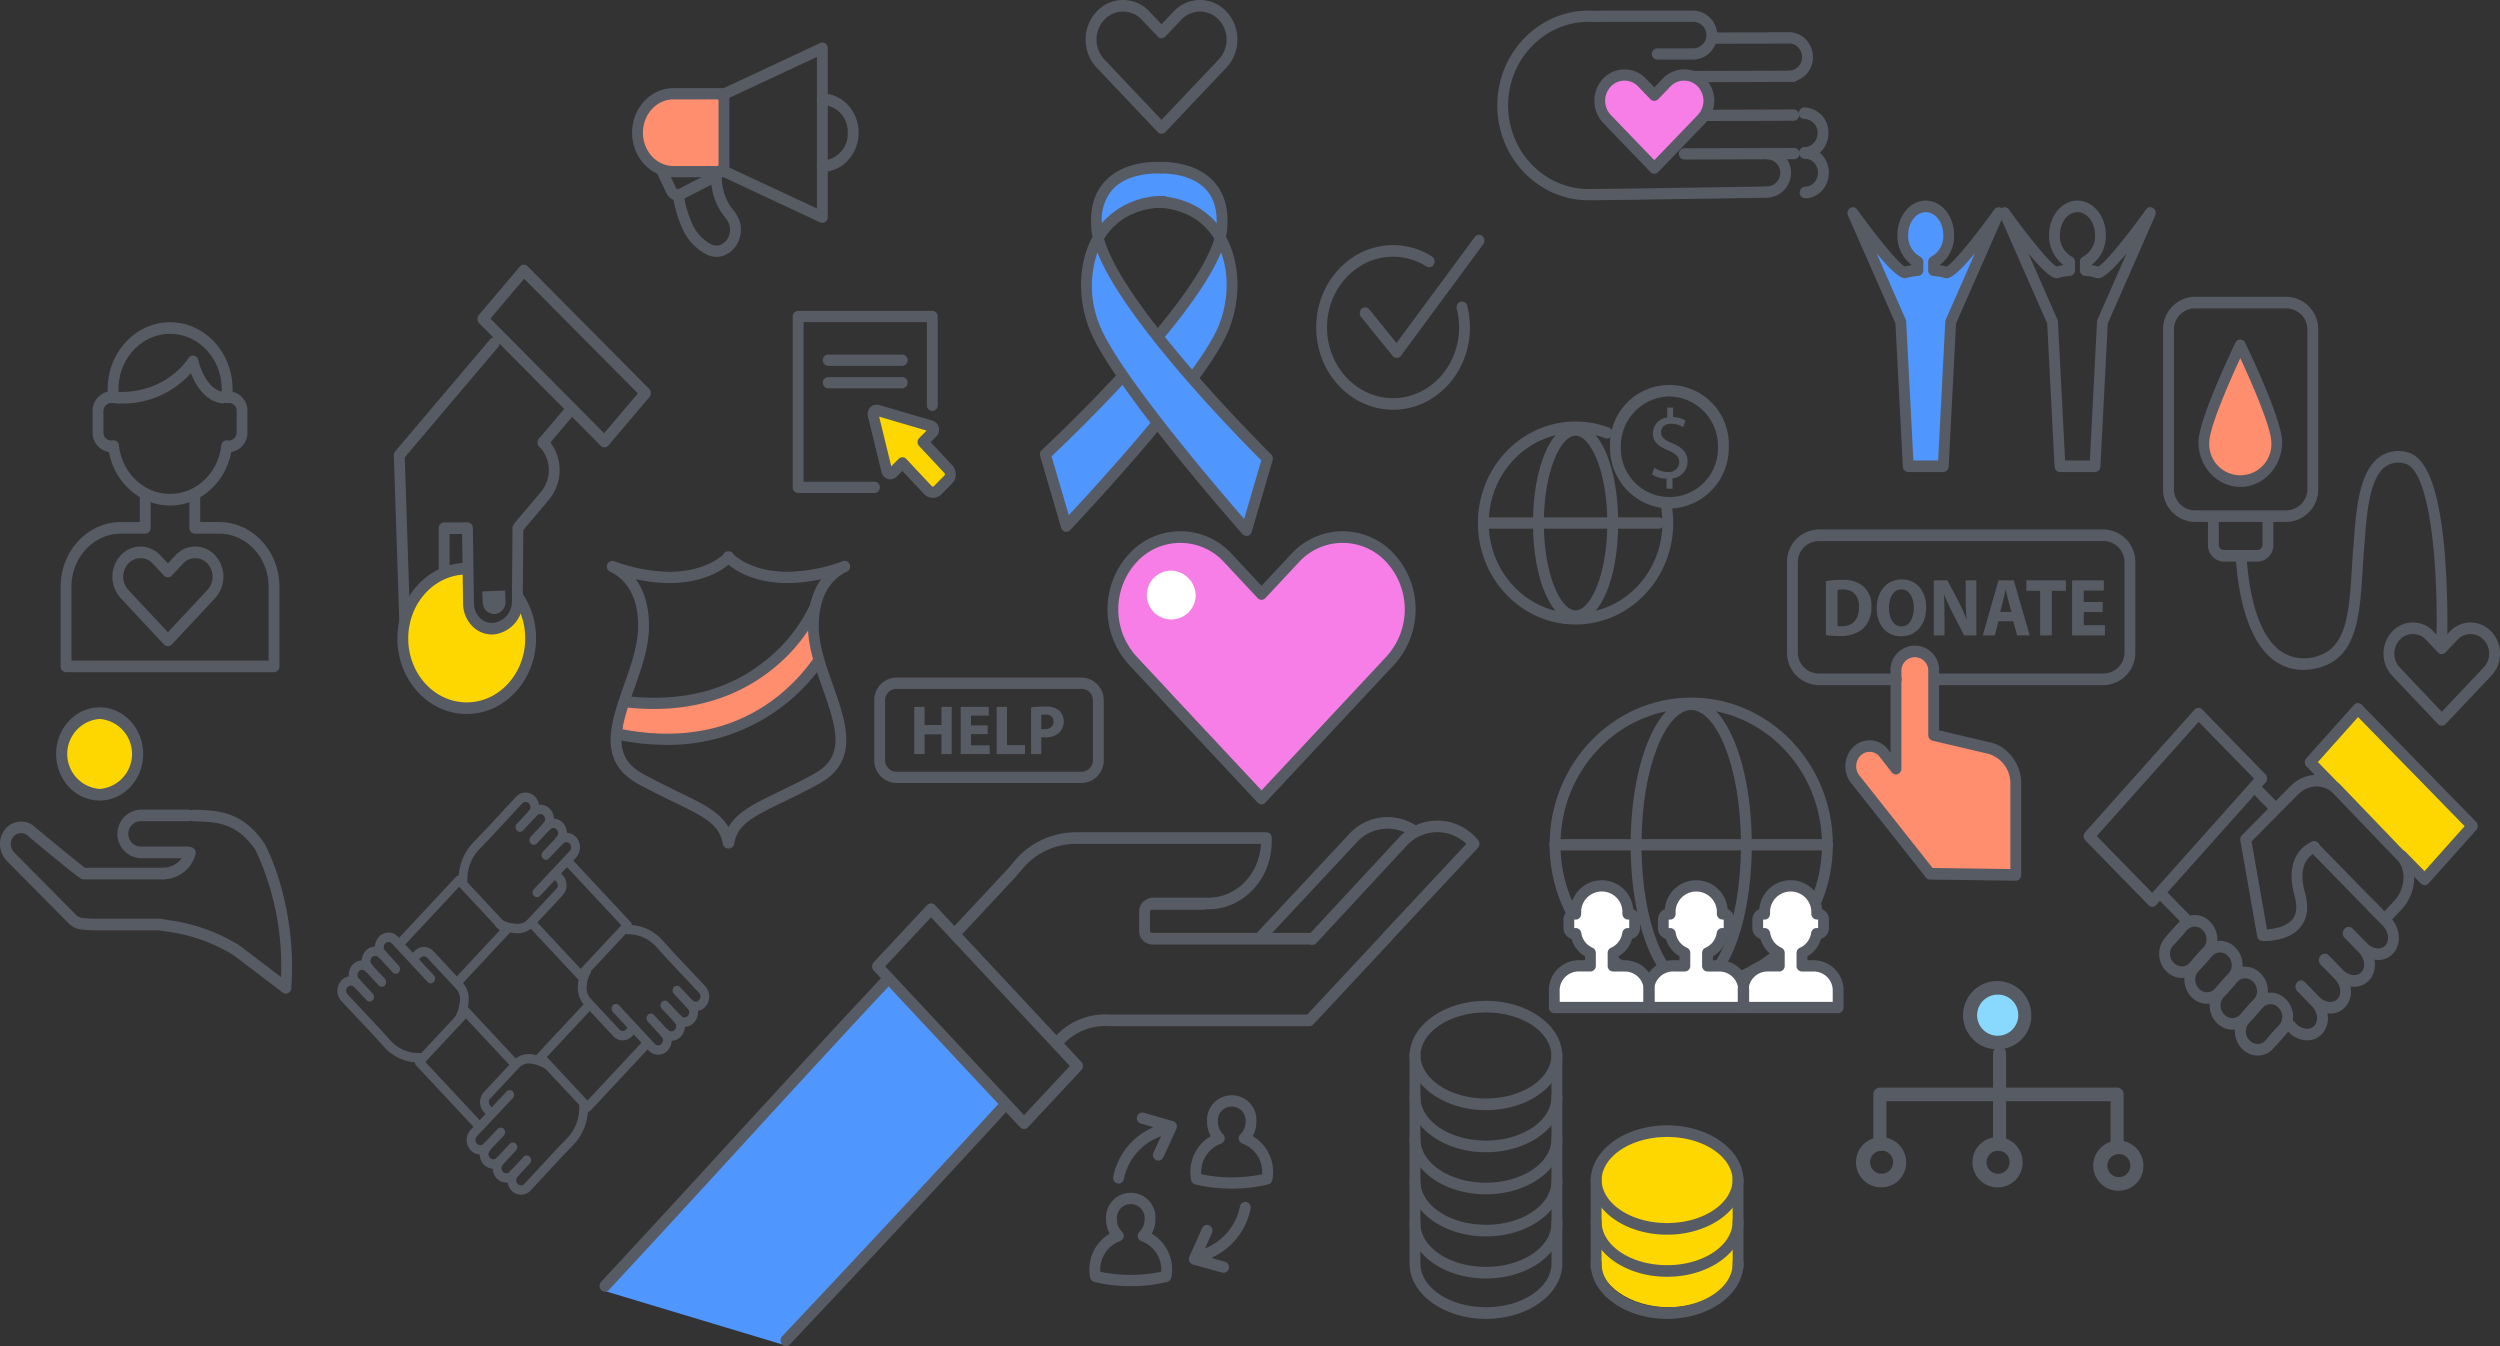 <svg xmlns="http://www.w3.org/2000/svg" width="520" height="280" viewBox="0 0 520 280">
  <rect x="0" y="0" width="520" height="280" fill="#333333" stroke="none"/>
  <g id="グループ_6014" data-name="グループ 6014" transform="translate(0 -1.802)">
    <g id="グループ_6015" data-name="グループ 6015" transform="translate(0 1.802)">
      <path id="パス_30261" data-name="パス 30261" d="M259.531,416.016l47.075-50.568-24.424-26.157-60.3,65.393Z" transform="translate(-96.84 -136.375)" fill="#5096ff"/>
      <path id="パス_30262" data-name="パス 30262" d="M353.49,361.353a1.09,1.09,0,0,1-.8-.354l-30.471-32.631a1.268,1.268,0,0,1,0-1.707l11.124-11.914a1.105,1.105,0,0,1,1.594,0l30.47,32.631a1.268,1.268,0,0,1,0,1.707L354.287,361a1.091,1.091,0,0,1-.8.354m-28.876-33.838,28.876,30.924,9.53-10.207-28.876-30.924Z" transform="translate(-140.487 -126.51)" fill="#575b64"/>
      <path id="パス_30263" data-name="パス 30263" d="M222.424,405.029a1.087,1.087,0,0,1-.8-.352,1.269,1.269,0,0,1,0-1.707c8.77-9.416,18.235-19.748,27.388-29.739,10.405-11.357,21.164-23.1,31-33.6a1.075,1.075,0,0,1,1.594,0,1.268,1.268,0,0,1,0,1.707c-9.825,10.495-20.58,22.234-30.981,33.587-9.157,10-18.625,20.329-27.4,29.752a1.087,1.087,0,0,1-.8.355" transform="translate(-96.583 -136.368)" fill="#575b64"/>
      <path id="パス_30264" data-name="パス 30264" d="M289.234,433.551a1.086,1.086,0,0,1-.8-.359,1.268,1.268,0,0,1,.009-1.707c15.186-16.086,30.375-32.407,45.145-48.511a1.074,1.074,0,0,1,1.594-.015,1.268,1.268,0,0,1,.015,1.707c-14.778,16.112-29.975,32.442-45.169,48.535a1.084,1.084,0,0,1-.792.349" transform="translate(-125.742 -153.551)" fill="#575b64"/>
      <path id="パス_30265" data-name="パス 30265" d="M464.192,310.964a1.086,1.086,0,0,1-.8-.354,1.268,1.268,0,0,1,0-1.707l19.315-20.686a10.815,10.815,0,0,1,14.259-1.555,1.262,1.262,0,0,1,.32,1.673,1.082,1.082,0,0,1-1.562.342,8.663,8.663,0,0,0-11.422,1.248L464.989,310.61a1.085,1.085,0,0,1-.8.354" transform="translate(-202.1 -114.718)" fill="#575b64"/>
      <path id="パス_30266" data-name="パス 30266" d="M352.791,311.485a1.085,1.085,0,0,1-.8-.354,1.268,1.268,0,0,1,0-1.707l11.149-11.94,1.783-2.1a16.69,16.69,0,0,1,12.293-5.478h39.656A1.169,1.169,0,0,1,418,291.117v.715c0,7.771-5.9,14.094-13.16,14.094h-11.8a1.21,1.21,0,0,1,0-2.414h11.8c5.859,0,10.655-4.975,10.9-11.188H377.22a14.491,14.491,0,0,0-10.663,4.73l-1.783,2.1-11.186,11.981a1.085,1.085,0,0,1-.8.354" transform="translate(-153.481 -116.797)" fill="#575b64"/>
      <path id="パス_30267" data-name="パス 30267" d="M456.141,322.241H423.129a2.791,2.791,0,0,1-2.688-2.878v-3.908a2.792,2.792,0,0,1,2.688-2.879h10.665a1.21,1.21,0,0,1,0,2.414H423.129a.451.451,0,0,0-.434.465v3.908a.45.45,0,0,0,.434.464h33.012a1.21,1.21,0,0,1,0,2.414" transform="translate(-183.497 -125.783)" fill="#575b64"/>
      <path id="パス_30268" data-name="パス 30268" d="M389.7,333.039a1.085,1.085,0,0,1-.782-.337,1.268,1.268,0,0,1-.031-1.707,14.1,14.1,0,0,1,11.4-4.778l2.13.012h39.069l15.775-16.895a1.067,1.067,0,0,1,.164-.228l17.156-18.374a8.654,8.654,0,0,0-12.441.412l-18.759,20.227a1.074,1.074,0,0,1-1.594.005,1.268,1.268,0,0,1-.005-1.707l18.761-20.23a10.815,10.815,0,0,1,16.039,0l.4.429a1.268,1.268,0,0,1,0,1.707l-17.749,19.008a1.068,1.068,0,0,1-.165.228l-16.321,17.48a1.09,1.09,0,0,1-.8.354H402.408l-2.167-.012c-.021,0-.043,0-.064,0a11.918,11.918,0,0,0-9.667,4.041,1.088,1.088,0,0,1-.812.37" transform="translate(-169.588 -115.199)" fill="#575b64"/>
      <path id="パス_30269" data-name="パス 30269" d="M619.429,402.29c0-5.694-6.609-10.311-14.762-10.311s-14.762,4.617-14.762,10.311v16.577c0,5.694,6.61,10.311,14.762,10.311s14.762-4.616,14.762-10.311Z" transform="translate(-257.458 -157.264)" fill="gold"/>
      <path id="パス_30270" data-name="パス 30270" d="M468.464,192.572a13.4,13.4,0,0,0-19.859,0l-6.949,7.445-6.952-7.445a13.4,13.4,0,0,0-19.859,0,15.8,15.8,0,0,0,0,21.268l6.952,7.445-.012.013,19.869,21.255,0,0,.011.014.071-.1,26.725-28.623a15.8,15.8,0,0,0,0-21.268" transform="translate(-179.26 -76.459)" fill="#f77ee6"/>
      <path id="パス_30271" data-name="パス 30271" d="M440.8,242.979a1.086,1.086,0,0,1-.751-.308c-.02-.019-.04-.038-.059-.059L420.12,221.357A1.174,1.174,0,0,1,420,221.2l-6.815-7.3a17.092,17.092,0,0,1,0-22.975,14.47,14.47,0,0,1,21.453,0l6.155,6.591,6.152-6.591a14.47,14.47,0,0,1,21.453,0,17.068,17.068,0,0,1,0,22.975L441.7,242.493a1.106,1.106,0,0,1-.871.485H440.8M421.85,219.8l18.937,20.258,26.012-27.86a14.533,14.533,0,0,0,0-19.561,12.32,12.32,0,0,0-18.265,0l-6.949,7.445a1.105,1.105,0,0,1-1.594,0l-6.952-7.445a12.32,12.32,0,0,0-18.265,0,14.553,14.553,0,0,0,0,19.561l6.952,7.445a1.16,1.16,0,0,1,.124.158" transform="translate(-178.393 -75.666)" fill="#575b64"/>
      <path id="パス_30272" data-name="パス 30272" d="M711.911,247.7l-11.591-2.723v-13.2a3.93,3.93,0,1,0-7.841,0v20.189l-2.723-3.484a3.741,3.741,0,0,0-5.545.033,4.41,4.41,0,0,0,.032,5.938l15.33,19.375,17.831.238V254.87a7.535,7.535,0,0,0-5.492-7.175" transform="translate(-298.122 -92.084)" fill="#ff8e6f"/>
      <path id="パス_30273" data-name="パス 30273" d="M716.531,274.48h-.014l-17.832-.238a1.1,1.1,0,0,1-.846-.427l-15.3-19.337a5.679,5.679,0,0,1,0-7.606,4.817,4.817,0,0,1,7.139-.042c.025.027.049.055.072.084l.732.936V230.983a5.059,5.059,0,1,1,10.095,0v12.226l10.706,2.515c3.507.75,6.378,4.5,6.378,8.355v19.195a1.25,1.25,0,0,1-.335.859,1.09,1.09,0,0,1-.792.348m-17.3-2.645,16.176.216V254.078a6.365,6.365,0,0,0-4.586-5.992l-11.612-2.728a1.191,1.191,0,0,1-.885-1.179v-13.2a2.8,2.8,0,1,0-5.587,0v20.189a1.206,1.206,0,0,1-.743,1.135,1.081,1.081,0,0,1-1.249-.36l-2.686-3.436a2.666,2.666,0,0,0-3.917.059,3.142,3.142,0,0,0,.023,4.23c.024.025.046.051.068.079Z" transform="translate(-297.25 -91.291)" fill="#575b64"/>
      <path id="パス_30274" data-name="パス 30274" d="M725.224,217.922h-34.6a1.21,1.21,0,0,1,0-2.414h34.6a4.4,4.4,0,0,0,4.526-4.242V192.2a4.4,4.4,0,0,0-4.526-4.241H666.332a4.4,4.4,0,0,0-4.526,4.241v19.069a4.4,4.4,0,0,0,4.526,4.242H682.28a1.21,1.21,0,0,1,0,2.414H666.332a6.726,6.726,0,0,1-6.78-6.656V192.2a6.726,6.726,0,0,1,6.78-6.655h58.892A6.726,6.726,0,0,1,732,192.2v19.069a6.726,6.726,0,0,1-6.78,6.656" transform="translate(-287.855 -75.418)" fill="#575b64"/>
      <path id="パス_30275" data-name="パス 30275" d="M673.908,203.169a20.157,20.157,0,0,1,3.27-.238,6.554,6.554,0,0,1,4.382,1.225,5.217,5.217,0,0,1,1.81,4.317,6.019,6.019,0,0,1-1.778,4.642,7.329,7.329,0,0,1-4.939,1.479,19.422,19.422,0,0,1-2.745-.171Zm2.429,9.349a4.127,4.127,0,0,0,.841.051c2.192.017,3.62-1.275,3.62-4.012.015-2.379-1.285-3.638-3.366-3.638a4.706,4.706,0,0,0-1.094.1Z" transform="translate(-294.12 -82.312)" fill="#575b64"/>
      <path id="パス_30276" data-name="パス 30276" d="M702.937,208.559c0,3.758-2.127,6.036-5.254,6.036-3.176,0-5.032-2.567-5.032-5.831,0-3.433,2.047-6,5.206-6,3.286,0,5.079,2.634,5.079,5.8m-7.73.154c0,2.243.983,3.825,2.6,3.825s2.571-1.666,2.571-3.893c0-2.057-.922-3.825-2.588-3.825-1.635,0-2.587,1.666-2.587,3.893" transform="translate(-302.301 -82.246)" fill="#575b64"/>
      <path id="パス_30277" data-name="パス 30277" d="M713.732,214.529V203.072h2.824l2.222,4.2a34,34,0,0,1,1.748,3.928h.047a45.8,45.8,0,0,1-.207-4.778v-3.349h2.223v11.457h-2.539l-2.287-4.42a44.415,44.415,0,0,1-1.855-4.045l-.048.016c.064,1.513.095,3.128.095,5v3.451Z" transform="translate(-311.501 -82.368)" fill="#575b64"/>
      <path id="パス_30278" data-name="パス 30278" d="M735.067,211.588l-.763,2.941H731.8l3.27-11.457h3.174l3.317,11.457h-2.6l-.825-2.941Zm2.714-1.937-.667-2.432c-.19-.68-.379-1.53-.539-2.21h-.031c-.159.68-.318,1.547-.492,2.21l-.635,2.432Z" transform="translate(-319.386 -82.368)" fill="#575b64"/>
      <path id="パス_30279" data-name="パス 30279" d="M750.759,205.248h-2.874v-2.176h8.224v2.176h-2.92v9.282h-2.429Z" transform="translate(-326.407 -82.368)" fill="#575b64"/>
      <path id="パス_30280" data-name="パス 30280" d="M771.133,209.684H767.2v2.72h4.4v2.125h-6.825V203.071h6.6V205.2H767.2v2.379h3.936Z" transform="translate(-333.775 -82.368)" fill="#575b64"/>
      <path id="パス_30281" data-name="パス 30281" d="M703.271,87.931a12.581,12.581,0,0,0-2.619-.465V85.756a6.038,6.038,0,0,0,3.15-5.6c0-3.291-2.139-5.961-4.777-5.961s-4.78,2.67-4.78,5.961a6.036,6.036,0,0,0,3.149,5.6v1.71a12.594,12.594,0,0,0-2.619.465c-1.7.512-10.908-12.355-10.908-12.355l9.969,22.678,1.545,30h7.285l1.545-30,9.969-22.678s-9.208,12.868-10.908,12.355" transform="translate(-298.466 -31.273)" fill="#5096ff"/>
      <path id="パス_30282" data-name="パス 30282" d="M701.791,128.664h-7.285a1.164,1.164,0,0,1-1.125-1.141l-1.532-29.763L681.973,75.3a1.254,1.254,0,0,1,.434-1.545,1.079,1.079,0,0,1,1.481.3c3.768,5.266,8.542,11.178,9.917,11.867a12.614,12.614,0,0,1,1.449-.308,7.574,7.574,0,0,1-3.009-6.242c0-3.952,2.649-7.168,5.906-7.168s5.905,3.216,5.905,7.168a7.576,7.576,0,0,1-3.009,6.242,12.638,12.638,0,0,1,1.446.308c1.376-.689,6.15-6.6,9.918-11.867a1.079,1.079,0,0,1,1.481-.3,1.253,1.253,0,0,1,.433,1.545L704.45,97.761l-1.533,29.763a1.164,1.164,0,0,1-1.125,1.141m-6.218-2.414h5.151l1.486-28.858a1.283,1.283,0,0,1,.106-.447l6.055-13.773c-2.474,2.977-4.7,5.187-5.867,5.187a1.438,1.438,0,0,1-.414-.06,11.556,11.556,0,0,0-2.4-.424,1.176,1.176,0,0,1-1.044-1.2V84.963a1.211,1.211,0,0,1,.688-1.112,4.848,4.848,0,0,0,2.462-4.488c0-2.621-1.638-4.754-3.651-4.754s-3.652,2.133-3.652,4.754a4.845,4.845,0,0,0,2.461,4.487,1.212,1.212,0,0,1,.688,1.112v1.71a1.176,1.176,0,0,1-1.044,1.2,11.585,11.585,0,0,0-2.4.424,1.418,1.418,0,0,1-.412.06h0c-1.164,0-3.393-2.21-5.866-5.187l6.055,13.773a1.283,1.283,0,0,1,.105.447Z" transform="translate(-297.593 -30.48)" fill="#575b64"/>
      <path id="パス_30283" data-name="パス 30283" d="M757.791,128.664h-7.285a1.165,1.165,0,0,1-1.125-1.141L747.85,97.761,737.974,75.3a1.254,1.254,0,0,1,.434-1.545,1.079,1.079,0,0,1,1.481.3c3.768,5.266,8.542,11.178,9.916,11.867a12.649,12.649,0,0,1,1.449-.308,7.573,7.573,0,0,1-3.01-6.242c0-3.952,2.649-7.168,5.906-7.168s5.9,3.216,5.9,7.168a7.576,7.576,0,0,1-3.008,6.242,12.653,12.653,0,0,1,1.446.308c1.376-.689,6.15-6.6,9.919-11.867a1.078,1.078,0,0,1,1.48-.3,1.253,1.253,0,0,1,.433,1.545L760.45,97.761l-1.533,29.763a1.164,1.164,0,0,1-1.125,1.141m-6.218-2.414h5.152l1.486-28.858a1.283,1.283,0,0,1,.106-.447l6.055-13.774c-2.474,2.977-4.7,5.187-5.867,5.187a1.438,1.438,0,0,1-.414-.06,11.549,11.549,0,0,0-2.4-.424,1.176,1.176,0,0,1-1.044-1.2V84.963a1.211,1.211,0,0,1,.688-1.112,4.847,4.847,0,0,0,2.461-4.488c0-2.621-1.638-4.754-3.651-4.754s-3.652,2.133-3.652,4.754a4.846,4.846,0,0,0,2.462,4.487,1.212,1.212,0,0,1,.688,1.112v1.71a1.176,1.176,0,0,1-1.044,1.2,11.631,11.631,0,0,0-2.4.424,1.411,1.411,0,0,1-.411.06h0c-1.164,0-3.392-2.21-5.864-5.187l6.054,13.773a1.285,1.285,0,0,1,.105.448Z" transform="translate(-322.034 -30.48)" fill="#575b64"/>
      <path id="パス_30293" data-name="パス 30293" d="M839.245,204.054a10.041,10.041,0,0,1-5.581-1.648c-6.243-4.071-7.931-14.86-8.381-20.929a1.184,1.184,0,0,1,1.035-1.3,1.152,1.152,0,0,1,1.213,1.107c.415,5.609,1.918,15.545,7.307,19.06a8.68,8.68,0,0,0,7.582.777c5.952-1.879,6.413-9.373,6.946-18.051.1-1.6.2-3.244.339-4.885.044-.522.087-1.076.132-1.654.433-5.619,1.026-13.314,4.945-16.517a6.811,6.811,0,0,1,5.911-1.277c4.248.849,6.862,7.7,7.991,20.944a183.914,183.914,0,0,1,.509,18.706,1.13,1.13,0,1,1-2.253-.083c.442-13.777-.976-36.057-6.661-37.194a4.7,4.7,0,0,0-4.129.823c-3.122,2.552-3.668,9.63-4.067,14.8-.045.585-.089,1.146-.133,1.674-.137,1.611-.237,3.245-.335,4.825-.564,9.181-1.1,17.852-8.558,20.208a12.679,12.679,0,0,1-3.812.616" transform="translate(-360.185 -64.719)" fill="#575b64"/>
      <path id="パス_30294" data-name="パス 30294" d="M824.127,152.189H804.853a6.744,6.744,0,0,1-6.5-6.954V112.313a6.744,6.744,0,0,1,6.5-6.956h19.274a6.744,6.744,0,0,1,6.494,6.956v32.922a6.744,6.744,0,0,1-6.494,6.954m-19.274-44.418a4.4,4.4,0,0,0-4.241,4.542v32.922a4.4,4.4,0,0,0,4.241,4.54h19.274a4.4,4.4,0,0,0,4.24-4.54V112.313a4.4,4.4,0,0,0-4.24-4.542Z" transform="translate(-348.435 -43.627)" fill="#575b64"/>
      <path id="パス_30295" data-name="パス 30295" d="M825.25,190.381h-7.064a3.393,3.393,0,0,1-3.267-3.5v-4.814a1.13,1.13,0,1,1,2.254,0v4.814a1.052,1.052,0,0,0,1.013,1.085h7.064a1.053,1.053,0,0,0,1.014-1.085v-4.814a1.13,1.13,0,1,1,2.254,0v4.814a3.394,3.394,0,0,1-3.268,3.5" transform="translate(-355.663 -73.562)" fill="#575b64"/>
      <path id="パス_30296" data-name="パス 30296" d="M828.565,142.219a7.591,7.591,0,1,1-15.146,0c0-4.48,7.573-20.125,7.573-20.125s7.574,15.645,7.574,20.125" transform="translate(-355.009 -50.263)" fill="#ff8e6f"/>
      <path id="パス_30297" data-name="パス 30297" d="M820.118,150.743c-4.8,0-8.7-4.179-8.7-9.317,0-4.64,6.911-19.052,7.7-20.681a1.094,1.094,0,0,1,2,0c.788,1.628,7.7,16.041,7.7,20.681,0,5.137-3.9,9.317-8.7,9.317m0-26.773c-2.427,5.22-6.445,14.488-6.445,17.456a6.461,6.461,0,1,0,12.892,0c0-2.969-4.019-12.236-6.447-17.456" transform="translate(-354.135 -49.47)" fill="#575b64"/>
      <g id="グループ_6027" data-name="グループ 6027" transform="translate(2.939 3.751)">
        <path id="パス_30329" data-name="パス 30329" d="M129.779,353.989a.88.88,0,0,1-.645-.286l-2.643-2.832a1.026,1.026,0,0,1,0-1.381.87.87,0,0,1,1.29,0l2.644,2.832a1.027,1.027,0,0,1,0,1.381.879.879,0,0,1-.645.286" transform="translate(-55.832 -149.416)" fill="#575b64"/>
        <g id="グループ_6026" data-name="グループ 6026" transform="translate(67.24 161.108)">
          <path id="パス_30326" data-name="パス 30326" d="M125.912,346.938a.879.879,0,0,1-.653-.295,3.179,3.179,0,0,1,.048-4.277,2.633,2.633,0,0,1,2.007-.86,2.722,2.722,0,0,1,1.988.911,1.026,1.026,0,0,1-.016,1.381.869.869,0,0,1-1.29-.016.964.964,0,0,0-.7-.323,1,1,0,0,0-.71.3,1.125,1.125,0,0,0-.018,1.514,1.026,1.026,0,0,1-.016,1.381.877.877,0,0,1-.637.278" transform="translate(-122.111 -306.586)" fill="#575b64"/>
          <g id="グループ_6025" data-name="グループ 6025">
            <path id="パス_30298" data-name="パス 30298" d="M216.436,286.563a.881.881,0,0,1-.653-.3,1.026,1.026,0,0,1,.016-1.381,1.127,1.127,0,0,0,.016-1.515.956.956,0,0,0-1.414-.016.87.87,0,0,1-1.29-.018,1.026,1.026,0,0,1,.017-1.381,2.7,2.7,0,0,1,3.994.051,3.183,3.183,0,0,1-.048,4.279.877.877,0,0,1-.637.277" transform="translate(-170.188 -275.686)" fill="#575b64"/>
            <path id="パス_30299" data-name="パス 30299" d="M210.513,280.627a.881.881,0,0,1-.653-.3,1.026,1.026,0,0,1,.016-1.381,1.124,1.124,0,0,0,.016-1.513.961.961,0,0,0-.7-.323.948.948,0,0,0-.711.3.87.87,0,0,1-1.29-.017,1.026,1.026,0,0,1,.015-1.381,2.762,2.762,0,0,1,2.008-.86,2.716,2.716,0,0,1,1.986.912,3.178,3.178,0,0,1-.048,4.277.878.878,0,0,1-.637.277" transform="translate(-166.967 -272.648)" fill="#575b64"/>
            <path id="パス_30300" data-name="パス 30300" d="M213.322,293.337a.88.88,0,0,1-.652-.294,1.026,1.026,0,0,1,.014-1.381l2.929-3.073a.869.869,0,0,1,1.29.014,1.026,1.026,0,0,1-.014,1.381l-2.929,3.073a.88.88,0,0,1-.639.279" transform="translate(-169.948 -279.375)" fill="#575b64"/>
            <path id="パス_30301" data-name="パス 30301" d="M207.783,287.051a.881.881,0,0,1-.645-.287,1.027,1.027,0,0,1,0-1.381l2.825-3.023a.87.87,0,0,1,1.29,0,1.026,1.026,0,0,1,0,1.381l-2.824,3.023a.879.879,0,0,1-.645.286" transform="translate(-166.935 -276.185)" fill="#575b64"/>
            <path id="パス_30302" data-name="パス 30302" d="M201.469,281.712a.878.878,0,0,1-.645-.286,1.027,1.027,0,0,1,0-1.382l2.645-2.831a.87.87,0,0,1,1.29,0,1.026,1.026,0,0,1,0,1.381l-2.645,2.832a.88.88,0,0,1-.645.286" transform="translate(-163.501 -273.552)" fill="#575b64"/>
            <path id="パス_30303" data-name="パス 30303" d="M175.532,289.3a.944.944,0,0,1-.911-.945,11.015,11.015,0,0,1,2.9-7.825l.088-.094,2.545-2.645,6.4-6.91a2.705,2.705,0,0,1,4.005.039,3.18,3.18,0,0,1-.049,4.28.871.871,0,0,1-1.29-.017,1.027,1.027,0,0,1,.016-1.382,1.127,1.127,0,0,0,.019-1.515.958.958,0,0,0-1.416-.018l-6.406,6.912-2.622,2.728a8.98,8.98,0,0,0-2.371,6.381.951.951,0,0,1-.882,1.009h-.031" transform="translate(-149.392 -270.018)" fill="#575b64"/>
            <path id="パス_30304" data-name="パス 30304" d="M158.734,328.316a.879.879,0,0,1-.645-.286,1.026,1.026,0,0,1,0-1.381l9.281-9.94-8.457-9.057-11.785,12.621a.87.87,0,0,1-1.29,0,1.025,1.025,0,0,1,0-1.381l12.43-13.312a.87.87,0,0,1,1.29,0l9.747,10.438a1.026,1.026,0,0,1,0,1.381l-9.926,10.63a.878.878,0,0,1-.645.286" transform="translate(-133.595 -288.063)" fill="#575b64"/>
            <path id="パス_30305" data-name="パス 30305" d="M209.234,300.529a.879.879,0,0,1-.646-.288,1.027,1.027,0,0,1,0-1.381l7.461-7.942a1.125,1.125,0,0,0,.017-1.513.965.965,0,0,0-.7-.323.917.917,0,0,0-.709.305.87.87,0,0,1-1.29-.016,1.026,1.026,0,0,1,.014-1.381,2.693,2.693,0,0,1,3.994.049,3.179,3.179,0,0,1-.048,4.278l-1.343,1.416-6.1,6.511a.88.88,0,0,1-.644.285" transform="translate(-167.725 -278.77)" fill="#575b64"/>
            <path id="パス_30306" data-name="パス 30306" d="M195.759,316.046c-1.474,0-3.888-.712-4.482-1.348a1.026,1.026,0,0,1,0-1.381.869.869,0,0,1,1.254-.037,8.08,8.08,0,0,0,3.352.809,2.839,2.839,0,0,0,1.975-.882l6.015-6.441a1.077,1.077,0,0,0,0-1.446l-.817-.875a1.026,1.026,0,0,1,0-1.381.87.87,0,0,1,1.29,0l.817.875a3.133,3.133,0,0,1,0,4.209l-6.015,6.441a4.588,4.588,0,0,1-3.171,1.451c-.07,0-.144.006-.219.006" transform="translate(-158.309 -286.776)" fill="#575b64"/>
            <path id="パス_30307" data-name="パス 30307" d="M268.9,369.994h-.034a2.718,2.718,0,0,1-1.988-.912,1.026,1.026,0,0,1,.016-1.381.87.87,0,0,1,1.29.018.962.962,0,0,0,.7.321,1,1,0,0,0,.711-.3,1.13,1.13,0,0,0,.016-1.516,1.026,1.026,0,0,1,.016-1.381.87.87,0,0,1,1.29.018,3.185,3.185,0,0,1-.047,4.276,2.714,2.714,0,0,1-1.974.861" transform="translate(-199.432 -318.381)" fill="#575b64"/>
            <path id="パス_30308" data-name="パス 30308" d="M274.834,364.072H274.8a2.722,2.722,0,0,1-1.989-.912,1.026,1.026,0,0,1,.016-1.381.87.87,0,0,1,1.29.017.954.954,0,0,0,1.414.019,1.125,1.125,0,0,0,.018-1.514,1.026,1.026,0,0,1,.015-1.381.87.87,0,0,1,1.29.015,3.178,3.178,0,0,1-.049,4.278,2.71,2.71,0,0,1-1.971.86" transform="translate(-202.658 -315.352)" fill="#575b64"/>
            <path id="パス_30309" data-name="パス 30309" d="M264.086,369.21a.88.88,0,0,1-.652-.294l-2.869-3.136a1.027,1.027,0,0,1,.014-1.382.87.87,0,0,1,1.29.015l2.869,3.137a1.026,1.026,0,0,1-.014,1.381.879.879,0,0,1-.638.279" transform="translate(-195.997 -318.154)" fill="#575b64"/>
            <path id="パス_30310" data-name="パス 30310" d="M270.377,363.56a.881.881,0,0,1-.645-.286l-2.822-3.025a1.026,1.026,0,0,1,0-1.381.87.87,0,0,1,1.29,0l2.822,3.025a1.026,1.026,0,0,1,0,1.381.879.879,0,0,1-.645.286" transform="translate(-199.445 -315.322)" fill="#575b64"/>
            <path id="パス_30311" data-name="パス 30311" d="M275.738,357.053a.879.879,0,0,1-.645-.286l-2.644-2.832a1.026,1.026,0,0,1,0-1.381.87.87,0,0,1,1.29,0l2.644,2.832a1.026,1.026,0,0,1,0,1.381.879.879,0,0,1-.645.286" transform="translate(-202.458 -312.092)" fill="#575b64"/>
            <path id="パス_30312" data-name="パス 30312" d="M264.594,344.265a2.73,2.73,0,0,1-2.023-.911,1.026,1.026,0,0,1,.016-1.381.87.87,0,0,1,1.29.016.956.956,0,0,0,1.415.021,1.13,1.13,0,0,0,.017-1.517l-6.454-6.86-2.546-2.806a7.788,7.788,0,0,0-5.96-2.541.936.936,0,0,1-.942-.944.952.952,0,0,1,.882-1.009,9.574,9.574,0,0,1,7.306,3.108l.086.091,2.471,2.728,6.452,6.859a3.19,3.19,0,0,1-.037,4.288,2.719,2.719,0,0,1-1.973.859" transform="translate(-190.07 -298.822)" fill="#575b64"/>
            <path id="パス_30313" data-name="パス 30313" d="M217.318,322.983a.879.879,0,0,1-.645-.286l-9.926-10.63a1.026,1.026,0,0,1,0-1.381.87.87,0,0,1,1.29,0l9.281,9.939,8.457-9.057-11.785-12.622a1.026,1.026,0,0,1,0-1.381.87.87,0,0,1,1.29,0l12.431,13.313a1.026,1.026,0,0,1,0,1.381L217.963,322.7a.879.879,0,0,1-.645.286" transform="translate(-166.722 -283.963)" fill="#575b64"/>
            <path id="パス_30314" data-name="パス 30314" d="M254.033,370.584H254a2.722,2.722,0,0,1-1.987-.911l-1.322-1.439-6.08-6.537a1.027,1.027,0,0,1,0-1.381.87.87,0,0,1,1.29,0l7.416,7.991a.96.96,0,0,0,.7.322,1.021,1.021,0,0,0,.711-.3,1.124,1.124,0,0,0,.017-1.514,1.026,1.026,0,0,1,.014-1.381.87.87,0,0,1,1.29.015,3.176,3.176,0,0,1-.046,4.277,2.711,2.711,0,0,1-1.972.86" transform="translate(-187.316 -316.063)" fill="#575b64"/>
            <path id="パス_30315" data-name="パス 30315" d="M238.3,359.439a2.679,2.679,0,0,1-1.964-.87l-6.015-6.442a5.222,5.222,0,0,1-1.354-3.4,7.545,7.545,0,0,1,1.173-4.373.87.87,0,0,1,1.29,0,1.027,1.027,0,0,1,.014,1.367,6.318,6.318,0,0,0-.654,2.906,3.239,3.239,0,0,0,.822,2.115l6.015,6.442a.914.914,0,0,0,1.352,0l.816-.874a.868.868,0,0,1,1.29,0,1.026,1.026,0,0,1,0,1.381l-.816.876a2.688,2.688,0,0,1-1.968.87" transform="translate(-178.95 -307.9)" fill="#575b64"/>
            <path id="パス_30316" data-name="パス 30316" d="M187.054,424.447a2.726,2.726,0,0,1-2.021-.91,3.182,3.182,0,0,1,.047-4.277.87.87,0,0,1,1.29.016,1.026,1.026,0,0,1-.015,1.381,1.127,1.127,0,0,0-.016,1.515.955.955,0,0,0,1.414.019.869.869,0,0,1,1.29.017,1.026,1.026,0,0,1-.016,1.381,2.72,2.72,0,0,1-1.972.858" transform="translate(-154.621 -346.218)" fill="#575b64"/>
            <path id="パス_30317" data-name="パス 30317" d="M192.975,430.383h-.036a2.72,2.72,0,0,1-1.986-.912,3.178,3.178,0,0,1,.048-4.277.871.871,0,0,1,1.29.017,1.027,1.027,0,0,1-.016,1.381,1.125,1.125,0,0,0-.017,1.514.961.961,0,0,0,.7.323.915.915,0,0,0,.711-.3.87.87,0,0,1,1.29.016,1.026,1.026,0,0,1-.015,1.381,2.712,2.712,0,0,1-1.973.861" transform="translate(-157.841 -349.255)" fill="#575b64"/>
            <path id="パス_30318" data-name="パス 30318" d="M186.281,417.695a.88.88,0,0,1-.652-.294,1.026,1.026,0,0,1,.014-1.381l2.929-3.073a.87.87,0,0,1,1.29.015,1.026,1.026,0,0,1-.014,1.381l-2.929,3.073a.879.879,0,0,1-.638.279" transform="translate(-155.241 -342.989)" fill="#575b64"/>
            <path id="パス_30319" data-name="パス 30319" d="M192.049,423.982a.879.879,0,0,1-.645-.287,1.026,1.026,0,0,1,0-1.381l2.825-3.023a.87.87,0,0,1,1.29,0,1.026,1.026,0,0,1,0,1.381l-2.825,3.023a.88.88,0,0,1-.645.286" transform="translate(-158.378 -346.231)" fill="#575b64"/>
            <path id="パス_30320" data-name="パス 30320" d="M198.757,429.331a.878.878,0,0,1-.645-.286,1.026,1.026,0,0,1,0-1.381l2.644-2.832a.87.87,0,0,1,1.29,0,1.026,1.026,0,0,1,0,1.381l-2.644,2.832a.878.878,0,0,1-.645.286" transform="translate(-162.026 -349.065)" fill="#575b64"/>
            <path id="パス_30321" data-name="パス 30321" d="M199.68,421.055a2.726,2.726,0,0,1-2.017-.906,3.185,3.185,0,0,1,.048-4.281.871.871,0,0,1,1.29.016,1.027,1.027,0,0,1-.016,1.381,1.129,1.129,0,0,0-.019,1.518.958.958,0,0,0,1.416.017l6.406-6.911,2.62-2.727a8.982,8.982,0,0,0,2.374-6.382.952.952,0,0,1,.882-1.009.936.936,0,0,1,.942.945,11.014,11.014,0,0,1-2.9,7.824l-.085.092-2.546,2.647-6.4,6.91a2.742,2.742,0,0,1-1.987.867" transform="translate(-161.491 -337.415)" fill="#575b64"/>
            <path id="パス_30322" data-name="パス 30322" d="M220.668,381.666a.883.883,0,0,1-.645-.286l-9.747-10.439a1.026,1.026,0,0,1,0-1.381l10.1-10.821a.869.869,0,0,1,1.29,0,1.025,1.025,0,0,1,0,1.381l-9.46,10.131,8.457,9.057,11.785-12.622a.87.87,0,0,1,1.29,0,1.026,1.026,0,0,1,0,1.381l-12.43,13.312a.883.883,0,0,1-.645.286" transform="translate(-168.642 -315.255)" fill="#575b64"/>
            <path id="パス_30323" data-name="パス 30323" d="M181.1,410.108h-.034a2.724,2.724,0,0,1-1.988-.911,3.179,3.179,0,0,1,.05-4.278l1.342-1.415,6.1-6.512a.871.871,0,0,1,1.29,0,1.027,1.027,0,0,1,0,1.381l-7.46,7.941a1.126,1.126,0,0,0-.018,1.514.964.964,0,0,0,.7.323.911.911,0,0,0,.71-.3.87.87,0,0,1,1.29.015,1.027,1.027,0,0,1-.014,1.381,2.71,2.71,0,0,1-1.973.862" transform="translate(-151.382 -334.824)" fill="#575b64"/>
            <path id="パス_30324" data-name="パス 30324" d="M186.651,394.6a.878.878,0,0,1-.645-.286l-.817-.876a3.127,3.127,0,0,1,0-4.209l6.014-6.442a4.6,4.6,0,0,1,3.171-1.45,8.332,8.332,0,0,1,4.689,1.566,1.026,1.026,0,0,1,0,1.381.87.87,0,0,1-1.268.022,7.62,7.62,0,0,0-3.326-1.018,2.849,2.849,0,0,0-1.976.881l-6.014,6.441a1.074,1.074,0,0,0,0,1.446l.818.876a1.027,1.027,0,0,1,0,1.382.88.88,0,0,1-.645.286" transform="translate(-154.7 -326.958)" fill="#575b64"/>
            <path id="パス_30325" data-name="パス 30325" d="M131.848,341.02a.881.881,0,0,1-.653-.3,3.185,3.185,0,0,1,.048-4.277,2.7,2.7,0,0,1,4,.052,1.026,1.026,0,0,1-.016,1.381.87.87,0,0,1-1.29-.018.956.956,0,0,0-1.415-.017,1.129,1.129,0,0,0-.016,1.515,1.027,1.027,0,0,1-.016,1.382.879.879,0,0,1-.637.277" transform="translate(-125.34 -303.56)" fill="#575b64"/>
            <path id="パス_30327" data-name="パス 30327" d="M141.388,341.818a.878.878,0,0,1-.652-.293l-2.869-3.136a1.027,1.027,0,0,1,.013-1.382.87.87,0,0,1,1.29.015l2.869,3.136a1.026,1.026,0,0,1-.013,1.381.878.878,0,0,1-.639.279" transform="translate(-129.263 -304.143)" fill="#575b64"/>
            <path id="パス_30328" data-name="パス 30328" d="M135.105,347.475a.88.88,0,0,1-.645-.286l-2.822-3.024a1.027,1.027,0,0,1,0-1.382.87.87,0,0,1,1.29,0l2.822,3.024a1.027,1.027,0,0,1,0,1.382.88.88,0,0,1-.645.286" transform="translate(-125.872 -307.094)" fill="#575b64"/>
            <path id="パス_30330" data-name="パス 30330" d="M136.121,366.155a9.594,9.594,0,0,1-6.988-3.114l-.088-.093-2.469-2.726-6.452-6.859a3.189,3.189,0,0,1,.038-4.288,2.657,2.657,0,0,1,2.008-.86,2.723,2.723,0,0,1,1.987.912,1.026,1.026,0,0,1-.016,1.381.87.87,0,0,1-1.29-.016.968.968,0,0,0-.705-.324.951.951,0,0,0-.71.3,1.129,1.129,0,0,0-.017,1.516l6.454,6.861,2.547,2.807a7.769,7.769,0,0,0,5.959,2.54.932.932,0,0,1,.942.945.951.951,0,0,1-.882,1.008q-.159.006-.318.006" transform="translate(-119.314 -310.018)" fill="#575b64"/>
            <path id="パス_30331" data-name="パス 30331" d="M167.932,387.069a.879.879,0,0,1-.645-.286l-12.43-13.312a1.026,1.026,0,0,1,0-1.381l9.747-10.438a.87.87,0,0,1,1.29,0l9.927,10.631a1.026,1.026,0,0,1,0,1.381.87.87,0,0,1-1.29,0l-9.282-9.94-8.457,9.057L168.577,385.4a1.026,1.026,0,0,1,0,1.381.878.878,0,0,1-.645.286" transform="translate(-138.5 -316.746)" fill="#575b64"/>
            <path id="パス_30332" data-name="パス 30332" d="M148.024,340.185a.879.879,0,0,1-.646-.288l-7.415-7.991a.959.959,0,0,0-.7-.322,1.027,1.027,0,0,0-.711.3,1.123,1.123,0,0,0-.017,1.514,1.026,1.026,0,0,1-.015,1.381.87.87,0,0,1-1.29-.015,3.177,3.177,0,0,1,.047-4.278,2.774,2.774,0,0,1,2.007-.86,2.719,2.719,0,0,1,1.987.912l1.322,1.438,6.079,6.539a1.026,1.026,0,0,1,0,1.381.879.879,0,0,1-.644.285" transform="translate(-128.62 -300.512)" fill="#575b64"/>
            <path id="パス_30333" data-name="パス 30333" d="M162.428,351.667a.879.879,0,0,1-.644-.285,1.027,1.027,0,0,1-.024-1.356,8.648,8.648,0,0,0,.875-3.482,3.24,3.24,0,0,0-.823-2.116l-6.014-6.44a.911.911,0,0,0-1.35,0l-.819.877a.871.871,0,0,1-1.29,0,1.027,1.027,0,0,1,0-1.382l.818-.876a2.67,2.67,0,0,1,1.964-.871h0a2.675,2.675,0,0,1,1.965.872l6.014,6.441a5.224,5.224,0,0,1,1.354,3.4,9.5,9.5,0,0,1-1.382,4.937.879.879,0,0,1-.646.287" transform="translate(-137.131 -303.634)" fill="#575b64"/>
          </g>
        </g>
      </g>
      <path id="パス_30334" data-name="パス 30334" d="M857.071,262.991l-4.405-4.511,9.912-11.1,23.8,24.362-9.913,11.106L871.737,278Z" transform="translate(-372.138 -99.933)" fill="gold"/>
      <path id="パス_30335" data-name="パス 30335" d="M866.538,309.141a1.086,1.086,0,0,1-.779-.334l-13.124-13.433a1.268,1.268,0,0,1-.036-1.707,1.075,1.075,0,0,1,1.594-.039l13.124,13.433a1.268,1.268,0,0,1,.036,1.707,1.09,1.09,0,0,1-.815.373" transform="translate(-371.972 -118.138)" fill="#575b64"/>
      <path id="パス_30336" data-name="パス 30336" d="M854.491,344.3q-.162,0-.327-.012a5.521,5.521,0,0,1-3.54-1.716c-.549-.562-2.458-2.517-3.007-3.077a1.269,1.269,0,0,1-.039-1.707,1.077,1.077,0,0,1,1.594-.041c.549.561,2.461,2.517,3.009,3.08a3.34,3.34,0,0,0,2.127,1.052,2.035,2.035,0,0,0,1.7-.64c.9-1.011.653-2.84-.557-4.077l-3.008-3.08a1.269,1.269,0,0,1-.034-1.707,1.075,1.075,0,0,1,1.594-.036l3.005,3.077c2.107,2.157,2.39,5.517.629,7.49a4.142,4.142,0,0,1-3.148,1.394" transform="translate(-369.781 -133.487)" fill="#575b64"/>
      <path id="パス_30337" data-name="パス 30337" d="M863.3,335.069a5.456,5.456,0,0,1-3.86-1.72l-3.008-3.079a1.269,1.269,0,0,1-.035-1.707,1.076,1.076,0,0,1,1.594-.038L861,331.6c1.209,1.237,2.927,1.419,3.829.41s.652-2.839-.556-4.076l-3.008-3.079a1.268,1.268,0,0,1-.036-1.706,1.075,1.075,0,0,1,1.593-.039l3.007,3.077c2.108,2.159,2.39,5.519.629,7.49a4.163,4.163,0,0,1-3.155,1.387" transform="translate(-373.631 -129.828)" fill="#575b64"/>
      <path id="パス_30338" data-name="パス 30338" d="M872.126,325.84a5.457,5.457,0,0,1-3.86-1.721l-3.008-3.08a1.27,1.27,0,0,1-.034-1.707,1.076,1.076,0,0,1,1.594-.037l3.006,3.079c1.208,1.238,2.926,1.42,3.829.411s.651-2.84-.557-4.077l-3.007-3.079a1.268,1.268,0,0,1-.036-1.706,1.074,1.074,0,0,1,1.593-.039l3.007,3.079c2.108,2.157,2.39,5.517.629,7.49a4.169,4.169,0,0,1-3.156,1.387" transform="translate(-377.482 -126.169)" fill="#575b64"/>
      <path id="パス_30339" data-name="パス 30339" d="M801.653,332.706h-.015a4.566,4.566,0,0,1-3.258-1.421,5.152,5.152,0,0,1-.273-6.915c.426-.476,1.9-2.123,2.32-2.6a1.077,1.077,0,0,1,1.594-.04,1.269,1.269,0,0,1,.038,1.707c-.423.474-1.9,2.125-2.322,2.6a2.614,2.614,0,0,0,.2,3.5,2.4,2.4,0,0,0,1.707.753h.007a2.066,2.066,0,0,0,1.561-.7l2.316-2.6a1.076,1.076,0,0,1,1.594-.041,1.268,1.268,0,0,1,.038,1.707l-2.319,2.6a4.23,4.23,0,0,1-3.189,1.444" transform="translate(-347.801 -129.281)" fill="#575b64"/>
      <path id="パス_30340" data-name="パス 30340" d="M810.972,341.613A4.576,4.576,0,0,1,807.7,340.2a5.223,5.223,0,0,1-1.473-3.423,4.874,4.874,0,0,1,1.2-3.494l2.317-2.6a1.075,1.075,0,0,1,1.594-.039,1.269,1.269,0,0,1,.037,1.707l-2.318,2.6a2.378,2.378,0,0,0-.58,1.709,2.741,2.741,0,0,0,.778,1.794,2.216,2.216,0,0,0,3.277.054l2.32-2.6a1.074,1.074,0,0,1,1.593-.035,1.268,1.268,0,0,1,.032,1.707l-2.317,2.595a4.249,4.249,0,0,1-3.191,1.44" transform="translate(-351.868 -132.814)" fill="#575b64"/>
      <path id="パス_30341" data-name="パス 30341" d="M820.3,350.525a4.578,4.578,0,0,1-3.273-1.418,5.151,5.151,0,0,1-.269-6.916l2.319-2.6a1.074,1.074,0,0,1,1.593-.036,1.267,1.267,0,0,1,.034,1.706l-2.317,2.6a2.615,2.615,0,0,0,.2,3.5,2.218,2.218,0,0,0,3.276.054l2.319-2.6a1.075,1.075,0,0,1,1.594-.037,1.27,1.27,0,0,1,.034,1.707l-2.318,2.6a4.246,4.246,0,0,1-3.19,1.44" transform="translate(-355.938 -136.347)" fill="#575b64"/>
      <path id="パス_30342" data-name="パス 30342" d="M829.621,359.44h-.014a4.567,4.567,0,0,1-3.259-1.421,5.151,5.151,0,0,1-.271-6.916l2.319-2.6a1.076,1.076,0,0,1,1.594-.038,1.268,1.268,0,0,1,.036,1.707l-2.318,2.6a2.615,2.615,0,0,0,.2,3.5,2.4,2.4,0,0,0,1.708.752h.008a2.064,2.064,0,0,0,1.56-.7l2.318-2.6a1.074,1.074,0,0,1,1.594-.039,1.268,1.268,0,0,1,.036,1.707l-2.317,2.6a4.232,4.232,0,0,1-3.191,1.445" transform="translate(-360.007 -139.88)" fill="#575b64"/>
      <path id="パス_30343" data-name="パス 30343" d="M833.833,356.47a1.087,1.087,0,0,1-.778-.334,1.268,1.268,0,0,1-.037-1.707c.422-.473,1.9-2.124,2.32-2.6a2.615,2.615,0,0,0-.2-3.5,2.216,2.216,0,0,0-3.277-.052l-2.315,2.6a1.077,1.077,0,0,1-1.594.04,1.269,1.269,0,0,1-.037-1.707l2.316-2.6a4.367,4.367,0,0,1,6.465-.024,5.153,5.153,0,0,1,.272,6.915c-.425.475-1.9,2.123-2.318,2.6a1.091,1.091,0,0,1-.816.374" transform="translate(-361.199 -138.704)" fill="#575b64"/>
      <path id="パス_30344" data-name="パス 30344" d="M824.51,347.556a1.083,1.083,0,0,1-.779-.335,1.267,1.267,0,0,1-.036-1.706l2.317-2.6a2.378,2.378,0,0,0,.58-1.709,2.741,2.741,0,0,0-.778-1.793,2.4,2.4,0,0,0-1.708-.752H824.1a2.067,2.067,0,0,0-1.56.7l-2.319,2.6a1.075,1.075,0,0,1-1.594.036,1.269,1.269,0,0,1-.034-1.707l2.319-2.6a4.232,4.232,0,0,1,3.189-1.442h.014a4.562,4.562,0,0,1,3.259,1.421,5.219,5.219,0,0,1,1.473,3.422,4.872,4.872,0,0,1-1.2,3.494l-2.317,2.6a1.088,1.088,0,0,1-.814.373" transform="translate(-357.13 -135.169)" fill="#575b64"/>
      <path id="パス_30345" data-name="パス 30345" d="M815.187,338.646a1.086,1.086,0,0,1-.779-.334,1.269,1.269,0,0,1-.036-1.707l2.317-2.6a2.613,2.613,0,0,0-.2-3.5,2.215,2.215,0,0,0-3.275-.054l-2.318,2.6a1.076,1.076,0,0,1-1.594.039,1.27,1.27,0,0,1-.036-1.707l2.318-2.6a4.366,4.366,0,0,1,6.463-.022,5.152,5.152,0,0,1,.27,6.916l-2.318,2.6a1.089,1.089,0,0,1-.815.373" transform="translate(-353.061 -131.637)" fill="#575b64"/>
      <path id="パス_30346" data-name="パス 30346" d="M805.863,329.736a1.085,1.085,0,0,1-.778-.333,1.268,1.268,0,0,1-.038-1.707l2.319-2.6a2.375,2.375,0,0,0,.58-1.708,2.742,2.742,0,0,0-.779-1.794,2.215,2.215,0,0,0-3.275-.053l-2.317,2.6a1.077,1.077,0,0,1-1.594.04,1.269,1.269,0,0,1-.037-1.707l2.319-2.6a4.367,4.367,0,0,1,6.463-.023,5.225,5.225,0,0,1,1.473,3.423,4.869,4.869,0,0,1-1.2,3.493l-2.317,2.6a1.091,1.091,0,0,1-.816.374" transform="translate(-348.991 -128.104)" fill="#575b64"/>
      <path id="パス_30347" data-name="パス 30347" d="M831.8,304.685c-.227,0-.37-.007-.4-.009a1.155,1.155,0,0,1-1.051-.983l-3.495-19.913a1.261,1.261,0,0,1,.334-1.1l9.939-10.066c3.08-3.223,7.9-3.336,10.725-.238l13.321,13.872c2.756,3.022,2.372,8.565-.8,11.883l-2.454,2.629a1.075,1.075,0,0,1-1.594,0,1.268,1.268,0,0,1,0-1.707l2.464-2.639c2.323-2.43,2.688-6.377.792-8.457l-13.321-13.871c-1.978-2.166-5.365-2.036-7.57.27l-9.505,9.627,3.207,18.276c1.585-.086,4.183-.567,5.381-2.2.805-1.1.93-2.678.372-4.692-2.18-7.862,1.821-10.58,3.643-11.384a1.1,1.1,0,0,1,1.471.657,1.239,1.239,0,0,1-.613,1.576c-1.559.687-3.938,2.7-2.341,8.463.779,2.811.522,5.124-.763,6.875-2.128,2.9-6.4,3.135-7.738,3.135" transform="translate(-360.861 -108.952)" fill="#575b64"/>
      <path id="パス_30348" data-name="パス 30348" d="M847.545,353.534c-.108,0-.217,0-.326-.011a5.522,5.522,0,0,1-3.541-1.716l-.93-.951a1.27,1.27,0,0,1-.037-1.707,1.077,1.077,0,0,1,1.594-.04l.931.954a3.344,3.344,0,0,0,2.128,1.052,2.032,2.032,0,0,0,1.7-.64,2.368,2.368,0,0,0,.521-1.849,3.766,3.766,0,0,0-1.077-2.226l-3.007-3.08a1.267,1.267,0,0,1-.035-1.706,1.074,1.074,0,0,1,1.593-.038l3.007,3.079a6.254,6.254,0,0,1,1.76,3.709,4.842,4.842,0,0,1-1.132,3.78,4.14,4.14,0,0,1-3.148,1.393" transform="translate(-367.657 -137.147)" fill="#575b64"/>
      <path id="パス_30349" data-name="パス 30349" d="M783.331,288.415a1.089,1.089,0,0,1-.779-.335L769.387,274.6a1.267,1.267,0,0,1-.036-1.706l22.75-25.488a1.1,1.1,0,0,1,.789-.373,1.062,1.062,0,0,1,.8.334l13.164,13.477a1.268,1.268,0,0,1,.036,1.706l-22.75,25.488a1.089,1.089,0,0,1-.789.372h-.025M771.76,273.692,783.3,285.5l21.192-23.742-11.535-11.809Z" transform="translate(-335.639 -99.798)" fill="#575b64"/>
      <path id="パス_30350" data-name="パス 30350" d="M875.592,283.259a1.084,1.084,0,0,1-.779-.335l-4.728-4.84a1.267,1.267,0,0,1-.036-1.706,1.073,1.073,0,0,1,1.593-.039l3.914,4.006,8.355-9.36-22.17-22.695-8.354,9.36,3.59,3.677a1.267,1.267,0,0,1,.036,1.706,1.075,1.075,0,0,1-1.593.039l-4.405-4.51a1.268,1.268,0,0,1-.036-1.707l9.913-11.1a1.075,1.075,0,0,1,1.593-.039l23.8,24.362a1.268,1.268,0,0,1,.036,1.706l-9.913,11.106a1.088,1.088,0,0,1-.814.373" transform="translate(-371.265 -99.141)" fill="#575b64"/>
      <path id="パス_30351" data-name="パス 30351" d="M801.9,316.871a1.084,1.084,0,0,1-.779-.335l-5.265-5.39a1.268,1.268,0,0,1-.035-1.706,1.074,1.074,0,0,1,1.593-.039l5.265,5.391a1.267,1.267,0,0,1,.035,1.706,1.088,1.088,0,0,1-.814.373" transform="translate(-347.192 -124.392)" fill="#575b64"/>
      <path id="パス_30352" data-name="パス 30352" d="M835.5,279.115a1.086,1.086,0,0,1-.779-.334l-4.355-4.458a1.268,1.268,0,0,1-.036-1.707,1.075,1.075,0,0,1,1.593-.039l4.355,4.458a1.268,1.268,0,0,1,.036,1.707,1.088,1.088,0,0,1-.814.373" transform="translate(-362.254 -109.792)" fill="#575b64"/>
      <path id="パス_30373" data-name="パス 30373" d="M132.142,155.561c.184,0,.367.007.551.016v6.3a4.982,4.982,0,1,0,9.925,0v-.7A15.229,15.229,0,0,1,145.376,170c0,7.976-5.926,14.441-13.235,14.441S118.906,177.978,118.906,170s5.925-14.441,13.236-14.441" transform="translate(-35.079 -36.81)" fill="gold"/>
      <path id="パス_30374" data-name="パス 30374" d="M172.783,88.009a1.089,1.089,0,0,1-.773-.328L146.718,62.173a1.268,1.268,0,0,1-.063-1.689l8.533-10.075a1.075,1.075,0,0,1,1.607-.068L182.09,75.848a1.269,1.269,0,0,1,.063,1.69l-8.535,10.075a1.1,1.1,0,0,1-.791.4h-.044M149.069,61.228l23.65,23.852,7.02-8.286L156.087,52.942Z" transform="translate(-47.063 5.037)" fill="#575b64"/>
      <path id="パス_30375" data-name="パス 30375" d="M117.776,135.246a1.165,1.165,0,0,1-1.125-1.165L115.517,99.64a1.262,1.262,0,0,1,.291-.854L135.53,75.5a1.075,1.075,0,0,1,1.592-.083,1.268,1.268,0,0,1,.078,1.7l-19.413,22.922L118.9,134a1.176,1.176,0,0,1-1.087,1.249h-.041" transform="translate(-33.6 -4.912)" fill="#575b64"/>
      <path id="パス_30376" data-name="パス 30376" d="M146.918,162.154a5.715,5.715,0,0,1-4.054-1.7,6.764,6.764,0,0,1-1.958-4.726l-.224-15.676a1.172,1.172,0,0,1,1.11-1.225,1.152,1.152,0,0,1,1.145,1.188l.224,15.67a4.29,4.29,0,0,0,1.234,3,3.554,3.554,0,0,0,2.758,1.046,4.444,4.444,0,0,0,3.912-4.642l.116-15.024a1.13,1.13,0,1,1,2.254.021l-.116,14.989a6.809,6.809,0,0,1-6.033,7.066c-.123.008-.245.011-.366.011" transform="translate(-44.583 -30.177)" fill="#575b64"/>
      <path id="パス_30377" data-name="パス 30377" d="M160.962,129.094a1.082,1.082,0,0,1-.757-.313,1.268,1.268,0,0,1-.078-1.706l5.35-6.317a7.088,7.088,0,0,0-.338-9.392,1.268,1.268,0,0,1-.047-1.706,1.075,1.075,0,0,1,1.593-.051,9.639,9.639,0,0,1,.462,12.772L161.8,128.7a1.093,1.093,0,0,1-.835.4" transform="translate(-52.942 -18.461)" fill="#575b64"/>
      <path id="パス_30378" data-name="パス 30378" d="M169.746,107.464a1.081,1.081,0,0,1-.757-.313,1.267,1.267,0,0,1-.078-1.7l5.456-6.44a1.075,1.075,0,0,1,1.592-.083,1.268,1.268,0,0,1,.078,1.7l-5.456,6.44a1.093,1.093,0,0,1-.835.4" transform="translate(-56.776 -14.231)" fill="#575b64"/>
      <path id="パス_30379" data-name="パス 30379" d="M152.918,162.306l.079,2.219a2.509,2.509,0,0,1-2.279,2.691,2.469,2.469,0,0,1-2.466-2.487l-.081-2.219Z" transform="translate(-47.852 -39.484)" fill="#575b64"/>
      <path id="パス_30380" data-name="パス 30380" d="M131.252,184.222c-7.952,0-14.422-7.049-14.422-15.714s6.47-15.714,14.422-15.714a1.21,1.21,0,0,1,0,2.414c-6.709,0-12.167,5.966-12.167,13.3s5.458,13.3,12.167,13.3,12.167-5.966,12.167-13.3a14.079,14.079,0,0,0-2.238-7.689,1.262,1.262,0,0,1,.283-1.68,1.08,1.08,0,0,1,1.568.3,16.6,16.6,0,0,1,2.641,9.066c0,8.664-6.47,15.714-14.422,15.714" transform="translate(-34.173 -35.713)" fill="#575b64"/>
      <path id="パス_30381" data-name="パス 30381" d="M133.222,150.366a1.169,1.169,0,0,1-1.127-1.207v-9.121a1.17,1.17,0,0,1,1.127-1.207h4.4a1.21,1.21,0,0,1,0,2.414h-3.272v7.913a1.169,1.169,0,0,1-1.127,1.207" transform="translate(-40.835 -30.177)" fill="#575b64"/>
      <path id="パス_30382" data-name="パス 30382" d="M536.128,377.307c-8.762,0-15.889-5.167-15.889-11.518a1.13,1.13,0,1,1,2.254,0c0,5.02,6.116,9.1,13.635,9.1s13.635-4.084,13.635-9.1a1.13,1.13,0,1,1,2.254,0c0,6.35-7.127,11.518-15.889,11.518" transform="translate(-227.053 -146.402)" fill="#575b64"/>
      <path id="パス_30383" data-name="パス 30383" d="M536.128,391.816c-8.762,0-15.889-5.167-15.889-11.519a1.13,1.13,0,1,1,2.254,0c0,5.02,6.116,9.1,13.635,9.1s13.635-4.085,13.635-9.1a1.13,1.13,0,1,1,2.254,0c0,6.352-7.127,11.519-15.889,11.519" transform="translate(-227.053 -152.154)" fill="#575b64"/>
      <path id="パス_30384" data-name="パス 30384" d="M536.128,406.323c-8.762,0-15.889-5.167-15.889-11.518a1.13,1.13,0,1,1,2.254,0c0,5.02,6.116,9.1,13.635,9.1s13.635-4.084,13.635-9.1a1.13,1.13,0,1,1,2.254,0c0,6.351-7.127,11.518-15.889,11.518" transform="translate(-227.053 -157.906)" fill="#575b64"/>
      <path id="パス_30385" data-name="パス 30385" d="M536.128,420.833c-8.762,0-15.889-5.167-15.889-11.518a1.13,1.13,0,1,1,2.254,0c0,5.02,6.116,9.1,13.635,9.1s13.635-4.084,13.635-9.1a1.13,1.13,0,1,1,2.254,0c0,6.35-7.127,11.518-15.889,11.518" transform="translate(-227.053 -163.658)" fill="#575b64"/>
      <path id="パス_30386" data-name="パス 30386" d="M536.128,435.34c-8.762,0-15.889-5.167-15.889-11.518a1.13,1.13,0,1,1,2.254,0c0,5.02,6.116,9.1,13.635,9.1s13.635-4.084,13.635-9.1a1.13,1.13,0,1,1,2.254,0c0,6.35-7.127,11.518-15.889,11.518" transform="translate(-227.053 -169.41)" fill="#575b64"/>
      <path id="パス_30387" data-name="パス 30387" d="M536.128,414.149c-8.762,0-15.889-5.167-15.889-11.518V359.5c0-6.351,7.127-11.518,15.889-11.518s15.889,5.167,15.889,11.518v43.133c0,6.35-7.127,11.518-15.889,11.518m0-63.755c-7.518,0-13.635,4.085-13.635,9.1v43.133c0,5.02,6.116,9.1,13.635,9.1s13.635-4.084,13.635-9.1V359.5c0-5.02-6.116-9.1-13.635-9.1" transform="translate(-227.053 -139.82)" fill="#575b64"/>
      <path id="パス_30388" data-name="パス 30388" d="M602.993,420.24c-8.762,0-15.889-5.167-15.889-11.519a1.13,1.13,0,1,1,2.254,0c0,5.02,6.116,9.1,13.635,9.1s13.635-4.085,13.635-9.1a1.13,1.13,0,1,1,2.254,0c0,6.352-7.127,11.519-15.889,11.519" transform="translate(-256.236 -163.423)" fill="#575b64"/>
      <path id="パス_30389" data-name="パス 30389" d="M602.993,434.748c-8.762,0-15.889-5.167-15.889-11.518a1.13,1.13,0,1,1,2.254,0c0,5.02,6.116,9.1,13.635,9.1s13.635-4.084,13.635-9.1a1.13,1.13,0,1,1,2.254,0c0,6.35-7.127,11.518-15.889,11.518" transform="translate(-256.236 -169.175)" fill="#575b64"/>
      <path id="パス_30390" data-name="パス 30390" d="M602.993,449.256c-8.762,0-15.889-5.167-15.889-11.518a1.13,1.13,0,1,1,2.254,0c0,5.02,6.116,9.1,13.635,9.1s13.635-4.084,13.635-9.1a1.13,1.13,0,1,1,2.254,0c0,6.351-7.127,11.518-15.889,11.518" transform="translate(-256.236 -174.927)" fill="#575b64"/>
      <path id="パス_30391" data-name="パス 30391" d="M617.755,421.474a1.169,1.169,0,0,1-1.127-1.207V402.43c0-5.02-6.117-9.1-13.635-9.1s-13.635,4.084-13.635,9.1v17.837a1.13,1.13,0,1,1-2.254,0V402.43c0-6.35,7.128-11.518,15.89-11.518s15.889,5.167,15.889,11.518v17.837a1.169,1.169,0,0,1-1.127,1.207" transform="translate(-256.235 -156.841)" fill="#575b64"/>
      <path id="パス_30392" data-name="パス 30392" d="M53.031,212.167a1.091,1.091,0,0,1-.825-.363l0,0-6.671-7.134c-.026-.028-.051-.057-.074-.088l-2.264-2.426a6.591,6.591,0,0,1,0-8.873,5.587,5.587,0,0,1,8.284,0l1.545,1.654,1.545-1.654a5.588,5.588,0,0,1,8.285,0,6.6,6.6,0,0,1,0,8.873l-8.991,9.63a1.131,1.131,0,0,1-.756.383c-.024,0-.049,0-.074,0m-5.83-9.128,5.821,6.227,8.236-8.821a4.062,4.062,0,0,0,0-5.459,3.438,3.438,0,0,0-5.1,0l-2.342,2.508a1.1,1.1,0,0,1-1.594,0l-2.342-2.508a3.438,3.438,0,0,0-5.1,0,4.055,4.055,0,0,0,0,5.459l2.342,2.508a1.124,1.124,0,0,1,.073.086" transform="translate(-18.102 -77.757)" fill="#575b64"/>
      <path id="パス_30393" data-name="パス 30393" d="M50.3,152.258c-6.213,0-11.513-4.715-12.726-11.133a4.045,4.045,0,0,1-3.394-4.1v-4.382a4.071,4.071,0,0,1,3.132-4.055v-.543c0-7.669,5.826-13.908,12.988-13.908s12.986,6.239,12.986,13.908v.55a4.073,4.073,0,0,1,3.1,4.048v4.382a4.048,4.048,0,0,1-3.361,4.094c-1.211,6.42-6.513,11.138-12.726,11.138M38.531,138.69a1.078,1.078,0,0,1,.667.234,1.224,1.224,0,0,1,.452.827c.654,5.754,5.233,10.093,10.651,10.093s9.995-4.337,10.65-10.089a1.228,1.228,0,0,1,.448-.824,1.074,1.074,0,0,1,.867-.218,1.441,1.441,0,0,0,.268.027,1.662,1.662,0,0,0,1.6-1.714v-4.382a1.584,1.584,0,0,0-1.826-1.694,1.079,1.079,0,0,1-.891-.289,1.244,1.244,0,0,1-.384-.908v-1.707c0-6.338-4.814-11.494-10.732-11.494s-10.734,5.156-10.734,11.494v1.713a1.244,1.244,0,0,1-.392.915,1.072,1.072,0,0,1-.9.278,1.45,1.45,0,0,0-.236-.022,1.662,1.662,0,0,0-1.6,1.713v4.382a1.623,1.623,0,0,0,1.89,1.684,1.032,1.032,0,0,1,.206-.02" transform="translate(-14.918 -47.109)" fill="#575b64"/>
      <path id="パス_30394" data-name="パス 30394" d="M66.761,209.631H23.5a1.17,1.17,0,0,1-1.127-1.207V191.848c0-7.42,5.637-13.457,12.565-13.457h3.911V172.6a1.13,1.13,0,1,1,2.254,0v7a1.17,1.17,0,0,1-1.127,1.207H34.938c-5.685,0-10.311,4.954-10.311,11.043v15.369H65.634V191.848c0-6.089-4.626-11.043-10.311-11.043H50.285a1.169,1.169,0,0,1-1.127-1.207v-7a1.13,1.13,0,1,1,2.254,0v5.792h3.911c6.929,0,12.566,6.037,12.566,13.457v16.576a1.169,1.169,0,0,1-1.127,1.207" transform="translate(-9.765 -69.808)" fill="#575b64"/>
      <path id="パス_30395" data-name="パス 30395" d="M42.869,135.6c-.379,0-.763-.009-1.157-.028a1.178,1.178,0,0,1-1.075-1.261,1.16,1.16,0,0,1,1.177-1.151c10.5.51,15.063-6.916,15.108-6.991a1.1,1.1,0,0,1,1.142-.54,1.164,1.164,0,0,1,.906.92c.012.059,1.355,6.056,5.2,6.62a1.2,1.2,0,0,1,.964,1.359,1.144,1.144,0,0,1-1.27,1.032c-3.586-.525-5.51-3.955-6.417-6.29A19.047,19.047,0,0,1,42.869,135.6" transform="translate(-17.735 -51.659)" fill="#575b64"/>
      <g id="グループ_6021" data-name="グループ 6021" transform="translate(322.165 145.097)">
        <path id="パス_30396" data-name="パス 30396" d="M612.234,327.116c-16.243,0-29.458-13.735-29.458-30.617s13.215-30.618,29.458-30.618,29.457,13.735,29.457,30.618-13.215,30.617-29.457,30.617m0-58.892c-15,0-27.2,12.684-27.2,28.275s12.2,28.274,27.2,28.274,27.2-12.683,27.2-28.274-12.2-28.275-27.2-28.275" transform="translate(-582.625 -265.881)" fill="#575b64"/>
        <path id="パス_30397" data-name="パス 30397" d="M625.293,327.047c-7.062,0-12.595-13.346-12.595-30.383s5.532-30.382,12.595-30.382,12.594,13.346,12.594,30.382-5.532,30.383-12.594,30.383m0-58.422c-4.994,0-10.341,11.267-10.341,28.039s5.347,28.04,10.341,28.04,10.34-11.267,10.34-28.04-5.347-28.039-10.34-28.039" transform="translate(-595.684 -266.047)" fill="#575b64"/>
        <path id="パス_30398" data-name="パス 30398" d="M640.571,318.493H583.847a1.172,1.172,0,0,1,0-2.343h56.724a1.172,1.172,0,0,1,0,2.343" transform="translate(-582.601 -286.704)" fill="#575b64"/>
        <path id="パス_30399" data-name="パス 30399" d="M599.039,349.381h-2.3V346.7a5.174,5.174,0,0,0,3.027-4.007,1.137,1.137,0,0,0,.212.018,1.214,1.214,0,0,0,1.245-1.183v-1.774a1.215,1.215,0,0,0-1.245-1.183,1.511,1.511,0,0,0-.171.012v-.691a5.422,5.422,0,0,0-10.83,0v.693a1.356,1.356,0,0,0-.184-.013,1.215,1.215,0,0,0-1.246,1.183v1.774a1.215,1.215,0,0,0,1.246,1.183,1.247,1.247,0,0,0,.225-.02,5.169,5.169,0,0,0,3.013,4v2.689h-2.3a5.1,5.1,0,0,0-5.222,4.961v3.7h19.752v-3.7a5.1,5.1,0,0,0-5.223-4.961" transform="translate(-583.381 -293.578)" fill="#fff"/>
        <path id="パス_30400" data-name="パス 30400" d="M633.9,349.381h-2.3V346.7a5.172,5.172,0,0,0,3.027-4.007,1.153,1.153,0,0,0,.212.018,1.214,1.214,0,0,0,1.245-1.183v-1.774a1.214,1.214,0,0,0-1.245-1.183,1.521,1.521,0,0,0-.171.012v-.691a5.422,5.422,0,0,0-10.829,0v.693a1.356,1.356,0,0,0-.185-.013,1.216,1.216,0,0,0-1.246,1.183v1.774a1.215,1.215,0,0,0,1.246,1.183,1.274,1.274,0,0,0,.227-.02,5.168,5.168,0,0,0,3.013,4v2.689h-2.3a5.1,5.1,0,0,0-5.222,4.961v3.7h19.752v-3.7a5.1,5.1,0,0,0-5.222-4.961" transform="translate(-598.595 -293.578)" fill="#fff"/>
        <path id="パス_30401" data-name="パス 30401" d="M668.753,349.381h-2.3V346.7a5.166,5.166,0,0,0,3.027-4.007,1.153,1.153,0,0,0,.212.018,1.214,1.214,0,0,0,1.247-1.183v-1.774a1.215,1.215,0,0,0-1.247-1.183,1.509,1.509,0,0,0-.171.012v-.691a5.422,5.422,0,0,0-10.829,0v.693a1.35,1.35,0,0,0-.185-.013,1.215,1.215,0,0,0-1.245,1.183v1.774a1.214,1.214,0,0,0,1.245,1.183,1.279,1.279,0,0,0,.228-.02,5.17,5.17,0,0,0,3.012,4v2.689h-2.3a5.1,5.1,0,0,0-5.224,4.961v3.7h19.754v-3.7a5.1,5.1,0,0,0-5.223-4.961" transform="translate(-613.807 -293.578)" fill="#fff"/>
        <path id="パス_30402" data-name="パス 30402" d="M603.387,358.382H583.635a1.15,1.15,0,0,1-1.127-1.172v-3.7a6.251,6.251,0,0,1,6.35-6.132h1.174v-.8a6.3,6.3,0,0,1-2.811-3.631,2.36,2.36,0,0,1-1.674-2.25v-1.774a2.357,2.357,0,0,1,1.436-2.163,6.558,6.558,0,0,1,13.071.006,2.357,2.357,0,0,1,1.423,2.157V340.7a2.362,2.362,0,0,1-1.659,2.246,6.294,6.294,0,0,1-2.826,3.643v.794h1.173a6.251,6.251,0,0,1,6.35,6.132v3.7a1.15,1.15,0,0,1-1.127,1.172m-18.625-2.343h17.5v-2.526a3.956,3.956,0,0,0-4.1-3.789h-2.3a1.15,1.15,0,0,1-1.127-1.172V345.87a1.175,1.175,0,0,1,.673-1.073,3.987,3.987,0,0,0,2.364-3.091,1.181,1.181,0,0,1,.452-.79,1.1,1.1,0,0,1,.862-.208h0a.176.176,0,0,0,.14-.045l-.008-1.737c0,.02-.043-.014-.118-.014a1.158,1.158,0,0,1-.9-.29,1.212,1.212,0,0,1-.4-.87v-.691a4.3,4.3,0,0,0-8.576,0v.693a1.192,1.192,0,0,1-.387.884,1.1,1.1,0,0,1-.9.277.154.154,0,0,0-.155.043l.008,1.736c0-.019.043.014.118.014a1.123,1.123,0,0,1,.876.209,1.194,1.194,0,0,1,.466.788,3.988,3.988,0,0,0,2.353,3.086,1.173,1.173,0,0,1,.671,1.071v2.689a1.15,1.15,0,0,1-1.127,1.172h-2.3a3.956,3.956,0,0,0-4.1,3.789Z" transform="translate(-582.508 -292.75)" fill="#575b64"/>
        <path id="パス_30403" data-name="パス 30403" d="M638.246,358.382H618.494a1.15,1.15,0,0,1-1.127-1.172v-3.7a6.251,6.251,0,0,1,6.35-6.132h1.174v-.8a6.294,6.294,0,0,1-2.811-3.631,2.36,2.36,0,0,1-1.675-2.25v-1.774a2.357,2.357,0,0,1,1.437-2.164,6.557,6.557,0,0,1,13.07.006,2.357,2.357,0,0,1,1.423,2.157V340.7a2.361,2.361,0,0,1-1.658,2.246,6.294,6.294,0,0,1-2.826,3.643v.794h1.173a6.251,6.251,0,0,1,6.35,6.132v3.7a1.15,1.15,0,0,1-1.127,1.172m-18.625-2.343h17.5v-2.526a3.956,3.956,0,0,0-4.1-3.789h-2.3a1.15,1.15,0,0,1-1.127-1.172V345.87a1.174,1.174,0,0,1,.673-1.072,3.989,3.989,0,0,0,2.365-3.091,1.178,1.178,0,0,1,.451-.79,1.093,1.093,0,0,1,.861-.209h0a.176.176,0,0,0,.141-.045l-.008-1.737c0,.02-.043-.014-.118-.014a1.147,1.147,0,0,1-.9-.291,1.213,1.213,0,0,1-.4-.869v-.691a4.3,4.3,0,0,0-8.575,0v.693a1.192,1.192,0,0,1-.387.884,1.1,1.1,0,0,1-.9.277.145.145,0,0,0-.156.044l.008,1.736c0-.022.044.014.119.014a1.139,1.139,0,0,1,.876.211,1.2,1.2,0,0,1,.467.787,3.986,3.986,0,0,0,2.353,3.086,1.173,1.173,0,0,1,.671,1.071v2.689a1.15,1.15,0,0,1-1.127,1.172h-2.3a3.956,3.956,0,0,0-4.1,3.789Z" transform="translate(-597.722 -292.75)" fill="#575b64"/>
        <path id="パス_30404" data-name="パス 30404" d="M673.1,358.382H653.349a1.15,1.15,0,0,1-1.127-1.172v-3.7a6.252,6.252,0,0,1,6.351-6.132h1.173v-.8a6.294,6.294,0,0,1-2.809-3.629,2.361,2.361,0,0,1-1.676-2.251v-1.774a2.358,2.358,0,0,1,1.437-2.164,6.557,6.557,0,0,1,13.07.006,2.357,2.357,0,0,1,1.424,2.157V340.7a2.361,2.361,0,0,1-1.659,2.246,6.287,6.287,0,0,1-2.827,3.643v.794h1.174a6.251,6.251,0,0,1,6.35,6.132v3.7a1.15,1.15,0,0,1-1.127,1.172m-18.627-2.343h17.5v-2.526a3.956,3.956,0,0,0-4.1-3.789h-2.3a1.15,1.15,0,0,1-1.127-1.172V345.87a1.175,1.175,0,0,1,.673-1.073,3.981,3.981,0,0,0,2.364-3.089,1.178,1.178,0,0,1,.45-.79,1.084,1.084,0,0,1,.861-.21.213.213,0,0,0,.146-.046l-.008-1.736c0,.019-.041-.014-.119-.014a1.149,1.149,0,0,1-.9-.291,1.214,1.214,0,0,1-.4-.869v-.691a4.3,4.3,0,0,0-8.575,0v.693a1.192,1.192,0,0,1-.387.884,1.1,1.1,0,0,1-.9.277.169.169,0,0,0-.156.043l.008,1.736c0-.019.043.014.118.014a1.138,1.138,0,0,1,.876.211,1.2,1.2,0,0,1,.468.786,3.988,3.988,0,0,0,2.352,3.086,1.174,1.174,0,0,1,.67,1.071v2.689a1.15,1.15,0,0,1-1.127,1.172h-2.3a3.957,3.957,0,0,0-4.1,3.789Z" transform="translate(-612.934 -292.75)" fill="#575b64"/>
      </g>
      <g id="グループ_6019" data-name="グループ 6019" transform="translate(131.476 8.851)">
        <path id="パス_30405" data-name="パス 30405" d="M224.047,52.335h-10.51c-4.124,0-7.467-3.627-7.467-8.1s3.343-8.1,7.467-8.1h10.51Z" transform="translate(-204.943 -25.485)" fill="#ff8e6f"/>
        <path id="パス_30406" data-name="パス 30406" d="M223.174,52.678h-10.51c-4.739,0-8.594-4.159-8.594-9.271s3.855-9.271,8.594-9.271h10.51a1.15,1.15,0,0,1,1.127,1.172v16.2a1.15,1.15,0,0,1-1.127,1.172m-10.51-16.2c-3.5,0-6.34,3.108-6.34,6.928s2.844,6.928,6.34,6.928h9.383V36.479Z" transform="translate(-204.07 -24.657)" fill="#575b64"/>
        <path id="パス_30407" data-name="パス 30407" d="M257.176,55.454a1.087,1.087,0,0,1-.462-.1l-20.972-9.8A1.19,1.19,0,0,1,235.176,44a1.111,1.111,0,0,1,1.49-.588l19.383,9.057V20.936l-19.383,9.057a1.11,1.11,0,0,1-1.49-.588,1.19,1.19,0,0,1,.566-1.549l20.972-9.8a1.09,1.09,0,0,1,1.074.085,1.182,1.182,0,0,1,.515.984V54.282a1.182,1.182,0,0,1-.515.984,1.094,1.094,0,0,1-.612.188" transform="translate(-217.602 -17.953)" fill="#575b64"/>
        <path id="パス_30408" data-name="パス 30408" d="M273.384,52.349a1.172,1.172,0,0,1,0-2.343,5.578,5.578,0,0,0,5.3-5.805,5.578,5.578,0,0,0-5.3-5.805,1.172,1.172,0,0,1,0-2.343c4.168,0,7.559,3.655,7.559,8.148s-3.391,8.148-7.559,8.148" transform="translate(-233.83 -25.45)" fill="#575b64"/>
        <path id="パス_30409" data-name="パス 30409" d="M217.514,68.933a2.479,2.479,0,0,1-.787-.129,2.619,2.619,0,0,1-1.537-1.391l-1.922-4.061a1.194,1.194,0,0,1,.514-1.569,1.11,1.11,0,0,1,1.509.534l1.922,4.062a.355.355,0,0,0,.2.194.266.266,0,0,0,.221-.022L224.91,62.8a1.108,1.108,0,0,1,1.511.53,1.193,1.193,0,0,1-.509,1.57l-7.24,3.731a2.373,2.373,0,0,1-1.158.3" transform="translate(-208.034 -36.059)" fill="#575b64"/>
        <path id="パス_30410" data-name="パス 30410" d="M228.158,81.089a4.377,4.377,0,0,1-1.988-.479,10.954,10.954,0,0,1-4.844-4.919,25.163,25.163,0,0,1-2.215-7.384,1.164,1.164,0,0,1,.962-1.32,1.134,1.134,0,0,1,1.271,1,23.083,23.083,0,0,0,1.948,6.557,8.667,8.667,0,0,0,3.868,3.962,2.253,2.253,0,0,0,1.832.086,3.129,3.129,0,0,0,1.714-1.717,3.663,3.663,0,0,0,.219-2.238,5.048,5.048,0,0,0-.964-1.775l-.222-.3a11.216,11.216,0,0,1-1.177-1.792,13.606,13.606,0,0,1-1.51-6.891,1.128,1.128,0,1,1,2.253.087,11.2,11.2,0,0,0,1.265,5.739,9.377,9.377,0,0,0,.943,1.412l.232.31a7.149,7.149,0,0,1,1.375,2.673,6.1,6.1,0,0,1-.358,3.731,5.429,5.429,0,0,1-3,2.962,4.549,4.549,0,0,1-1.6.3" transform="translate(-210.63 -36.51)" fill="#575b64"/>
      </g>
      <g id="グループ_6020" data-name="グループ 6020" transform="translate(126.22 114.669)">
        <path id="パス_30411" data-name="パス 30411" d="M290.719,250.374c-4.792,6.663-17.3,19.428-40.683,14.955l.987-6.876c29.608,3.336,39.179-19.5,39.179-19.5Z" transform="translate(-246.996 -227.16)" fill="#ff8e6f"/>
        <path id="パス_30412" data-name="パス 30412" d="M270.011,280.645h-.144a1.14,1.14,0,0,1-1.111-.979c-.651-4.065-4.044-5.708-10.2-8.692-2.17-1.051-4.629-2.243-7.383-3.749-8.589-4.7-5.727-12.782-2.959-20.6,1.394-3.939,2.835-8.011,2.929-11.773.194-7.817-3.571-10.743-5.832-11.792a1.19,1.19,0,0,1-.589-1.5,1.114,1.114,0,0,1,1.413-.68,34.719,34.719,0,0,0,11.512,2.208c6.577,0,10.1-2.587,11.184-3.546a1.147,1.147,0,0,1,.629-.637,1.093,1.093,0,0,1,.5-.077,1.1,1.1,0,0,1,.468.08,1.151,1.151,0,0,1,.626.633c1.08.959,4.606,3.548,11.184,3.547a34.729,34.729,0,0,0,11.512-2.208,1.116,1.116,0,0,1,1.413.68,1.19,1.19,0,0,1-.589,1.5c-2.262,1.049-6.027,3.975-5.832,11.792.093,3.762,1.535,7.835,2.929,11.774,2.767,7.82,5.629,15.9-2.959,20.6-2.754,1.506-5.214,2.7-7.383,3.749-6.158,2.983-9.551,4.627-10.2,8.692a1.141,1.141,0,0,1-1.112.979m-19.354-56.026c1.58,2.179,2.858,5.448,2.738,10.29-.1,4.148-1.61,8.406-3.067,12.522-3.067,8.667-4.617,14.16,1.893,17.72,2.706,1.479,5.139,2.658,7.286,3.7,4.987,2.417,8.656,4.195,10.432,7.363,1.776-3.168,5.445-4.946,10.433-7.363,2.147-1.04,4.58-2.219,7.286-3.7,6.51-3.56,4.96-9.053,1.892-17.72-1.457-4.116-2.963-8.374-3.066-12.522-.121-4.843,1.159-8.111,2.738-10.29a32.407,32.407,0,0,1-6.988.811c-6.691,0-10.608-2.424-12.295-3.805-1.686,1.381-5.6,3.805-12.294,3.805h0a32.4,32.4,0,0,1-6.987-.811" transform="translate(-244.641 -218.824)" fill="#575b64"/>
        <path id="パス_30413" data-name="パス 30413" d="M256.619,259.125a52.077,52.077,0,0,1-5.826-.335,1.162,1.162,0,0,1-1-1.291,1.14,1.14,0,0,1,1.242-1.039c11.919,1.343,21.932-1.4,29.765-8.163a32.748,32.748,0,0,0,8.26-10.645,1.11,1.11,0,0,1,1.484-.6,1.189,1.189,0,0,1,.582,1.541,34.408,34.408,0,0,1-8.8,11.434c-4.985,4.329-13.3,9.1-25.711,9.1" transform="translate(-246.887 -226.332)" fill="#575b64"/>
        <path id="パス_30414" data-name="パス 30414" d="M258.493,274.671a50.66,50.66,0,0,1-9.534-.94,1.168,1.168,0,0,1-.9-1.364,1.131,1.131,0,0,1,1.312-.94c22.291,4.263,34.364-7.258,39.577-14.5a1.1,1.1,0,0,1,1.577-.237,1.2,1.2,0,0,1,.228,1.64,39.125,39.125,0,0,1-32.255,16.345" transform="translate(-246.122 -234.41)" fill="#575b64"/>
      </g>
      <path id="パス_30420" data-name="パス 30420" d="M665.149,50.758a1.21,1.21,0,0,1-.012-2.414,2.619,2.619,0,0,0,1.916-.876,3.006,3.006,0,0,0,.775-2.071,2.828,2.828,0,0,0-2.724-2.885h-.04a1.21,1.21,0,0,1-.012-2.414h.052a5.168,5.168,0,0,1,4.977,5.271,5.5,5.5,0,0,1-1.418,3.787,4.787,4.787,0,0,1-3.5,1.6Z" transform="translate(-289.769 -17.754)" fill="#575b64"/>
      <path id="パス_30421" data-name="パス 30421" d="M665.3,64.42a1.21,1.21,0,0,1-.012-2.414,2.618,2.618,0,0,0,1.914-.876,3.069,3.069,0,0,0-.043-4.124,2.615,2.615,0,0,0-1.9-.831h-.044a1.21,1.21,0,0,1-.013-2.414h.059a4.777,4.777,0,0,1,3.478,1.52,5.605,5.605,0,0,1,.078,7.537,4.789,4.789,0,0,1-3.5,1.6Z" transform="translate(-289.835 -23.171)" fill="#575b64"/>
      <g id="グループ_6022" data-name="グループ 6022" transform="translate(311.434 2.202)">
        <path id="パス_30422" data-name="パス 30422" d="M656.49,77.767a1.173,1.173,0,0,1-.012-2.343,2.832,2.832,0,0,0-.036-5.659h-.04a1.173,1.173,0,0,1-.012-2.343h.052a5.178,5.178,0,0,1,.061,10.345Z" transform="translate(-600.31 -38.844)" fill="#575b64"/>
        <path id="パス_30423" data-name="パス 30423" d="M652.493,36.663a1.173,1.173,0,0,1-.013-2.343,2.788,2.788,0,0,0,2.694-2.863,2.869,2.869,0,0,0-.82-1.99,2.607,2.607,0,0,0-1.932-.8l-3.825.026-11.742.025h0a1.172,1.172,0,0,1,0-2.343L652.4,26.32h.064a4.841,4.841,0,0,1,3.47,1.472,5.243,5.243,0,0,1,1.5,3.639,5.1,5.1,0,0,1-4.923,5.232Z" transform="translate(-591.778 -21.819)" fill="#575b64"/>
        <path id="パス_30424" data-name="パス 30424" d="M625.6,42.371a1.172,1.172,0,0,1,0-2.343l22.847-.067h0a1.172,1.172,0,0,1,0,2.343l-22.847.067Z" transform="translate(-586.869 -27.469)" fill="#575b64"/>
        <path id="パス_30425" data-name="パス 30425" d="M625.759,56.161a1.172,1.172,0,0,1,0-2.343l22.846-.069h0a1.172,1.172,0,0,1,0,2.343l-22.846.069Z" transform="translate(-586.937 -33.181)" fill="#575b64"/>
        <path id="パス_30426" data-name="パス 30426" d="M625.914,69.82a1.172,1.172,0,0,1,0-2.343l22.844-.07h0a1.172,1.172,0,0,1,0,2.343l-22.844.07Z" transform="translate(-587.004 -38.838)" fill="#575b64"/>
        <path id="パス_30427" data-name="パス 30427" d="M576.778,58.094c-10.5,0-19.034-8.85-19.034-19.728s8.539-19.73,19.033-19.73h0l.712.032,4.446-.032H598.6a5.1,5.1,0,0,1,0,10.191h-7.574a1.172,1.172,0,0,1,0-2.343h7.574a2.755,2.755,0,0,0,0-5.505H581.943l-4.467.032a.473.473,0,0,1-.057,0l-.691-.032c-9.2,0-16.729,7.8-16.729,17.388s7.527,17.385,16.779,17.385h.258l9.2-.105,24.433-.372,2.927-.065a1.172,1.172,0,0,1,.048,2.343l-2.88.064h-.023l-.2,0h-.058l-24.216.369Z" transform="translate(-557.744 -18.636)" fill="#575b64"/>
        <path id="パス_30428" data-name="パス 30428" d="M616.753,43.076a5.017,5.017,0,0,0-7.289,0l-2.55,2.652-2.551-2.652a5.016,5.016,0,0,0-7.289,0,5.51,5.51,0,0,0,0,7.576l2.552,2.652,0,0,7.292,7.571,0,0,.026-.036,9.809-10.2a5.509,5.509,0,0,0,0-7.576" transform="translate(-574.251 -28.11)" fill="#f77ee6"/>
        <path id="パス_30429" data-name="パス 30429" d="M606.052,61.209a1.109,1.109,0,0,1-.826-.351l0,0-7.268-7.545a1.21,1.21,0,0,1-.079-.092l-2.468-2.565a6.722,6.722,0,0,1,0-9.233,6.114,6.114,0,0,1,8.882,0l1.754,1.823,1.753-1.823a6.115,6.115,0,0,1,8.883,0,6.72,6.72,0,0,1,0,9.232l-9.8,10.182a1.146,1.146,0,0,1-.759.373l-.072,0m-6.422-9.471,6.412,6.657,9.043-9.4a4.309,4.309,0,0,0,0-5.919,3.922,3.922,0,0,0-5.7,0l-2.55,2.652a1.128,1.128,0,0,1-1.594,0l-2.551-2.652a3.92,3.92,0,0,0-5.695,0,4.309,4.309,0,0,0,0,5.919l2.551,2.651a1.06,1.06,0,0,1,.079.091" transform="translate(-573.38 -27.281)" fill="#575b64"/>
      </g>
      <g id="グループ_6023" data-name="グループ 6023" transform="translate(181.842 140.935)">
        <path id="パス_30430" data-name="パス 30430" d="M697.478,409.215h-38.55a4.691,4.691,0,0,1-4.592-4.773V392.06a4.69,4.69,0,0,1,4.592-4.773h38.55a4.691,4.691,0,0,1,4.593,4.773v12.382a4.692,4.692,0,0,1-4.593,4.773m-38.55-19.585a2.388,2.388,0,0,0-2.338,2.43v12.382a2.388,2.388,0,0,0,2.338,2.43h38.55a2.389,2.389,0,0,0,2.339-2.43V392.06a2.389,2.389,0,0,0-2.339-2.43Z" transform="translate(-654.336 -387.287)" fill="#575b64"/>
        <path id="パス_30431" data-name="パス 30431" d="M671.255,397.69v3.771h3.516V397.69H676.9V407.5H674.77V403.4h-3.516V407.5h-2.143V397.69Z" transform="translate(-660.785 -391.596)" fill="#575b64"/>
        <path id="パス_30432" data-name="パス 30432" d="M691.862,403.354h-3.473v2.33h3.88V407.5h-6.024V397.69h5.827v1.819h-3.683v2.038h3.473Z" transform="translate(-668.263 -391.596)" fill="#575b64"/>
        <path id="パス_30433" data-name="パス 30433" d="M699.526,397.69h2.143v7.948h3.753V407.5h-5.9Z" transform="translate(-674.059 -391.596)" fill="#575b64"/>
        <path id="パス_30434" data-name="パス 30434" d="M712.234,397.77a16.793,16.793,0,0,1,2.885-.2,4.4,4.4,0,0,1,2.884.786,2.912,2.912,0,0,1,1.009,2.272,3.2,3.2,0,0,1-.868,2.329,4.272,4.272,0,0,1-3.067,1.034,5.168,5.168,0,0,1-.729-.044v3.509h-2.114Zm2.114,4.455a3.092,3.092,0,0,0,.714.059c1.135,0,1.835-.6,1.835-1.6,0-.9-.6-1.441-1.666-1.441a3.462,3.462,0,0,0-.883.088Z" transform="translate(-679.605 -391.545)" fill="#575b64"/>
      </g>
      <path id="パス_30445" data-name="パス 30445" d="M59.458,320.392a1.077,1.077,0,0,1-.653-.223l-10.2-7.762a35.127,35.127,0,0,0-13.676-4.895c-.6-.091-1.178-.189-1.732-.294H19.473a24.446,24.446,0,0,1-3.013-.234,4.557,4.557,0,0,1-2.216-1.252L1.46,292.824A5.075,5.075,0,0,1,.006,289.48a4.806,4.806,0,0,1,1.168-3.432,4.275,4.275,0,0,1,6.29-.136c3.465,2.869,9,7.412,10.218,8.3H34.092a1.21,1.21,0,0,1,0,2.414H17.372c-.5,0-.654,0-11.327-8.839a1.03,1.03,0,0,1-.083-.077,2.127,2.127,0,0,0-3.148-.007,2.312,2.312,0,0,0-.556,1.653,2.6,2.6,0,0,0,.749,1.709l12.784,12.909a2.344,2.344,0,0,0,1.138.646,24.971,24.971,0,0,0,2.544.181H33.294a1.114,1.114,0,0,1,.2.019c.557.108,1.138.208,1.745.3a37.239,37.239,0,0,1,14.553,5.234c.026.016.052.035.077.054l8.579,6.527a56.668,56.668,0,0,0-5.275-26.375c-3.891-5.732-8.07-5.863-12.493-6l-.477-.015a1.175,1.175,0,0,1-1.092-1.244,1.15,1.15,0,0,1,1.161-1.169l.473.015c4.565.142,9.738.3,14.291,7.053.021.032.042.066.061.1.275.508,6.732,12.62,5.485,29.977a1.209,1.209,0,0,1-.645,1,1.061,1.061,0,0,1-.478.114" transform="translate(-0.001 -113.713)" fill="#575b64"/>
      <path id="パス_30446" data-name="パス 30446" d="M58.131,292.2H48.061a5.061,5.061,0,0,1,0-10.1h10.07a1.21,1.21,0,0,1,0,2.414H48.061a2.642,2.642,0,0,0,0,5.271h10.07a1.21,1.21,0,0,1,0,2.414" transform="translate(-18.918 -113.7)" fill="#575b64"/>
      <path id="パス_30447" data-name="パス 30447" d="M59.269,301.733a1.21,1.21,0,0,1,0-2.414,4.809,4.809,0,0,0,4.619-3.45,1.114,1.114,0,0,1,1.42-.776,1.227,1.227,0,0,1,.724,1.521,7.077,7.077,0,0,1-6.763,5.119" transform="translate(-25.376 -118.828)" fill="#575b64"/>
      <path id="パス_30448" data-name="パス 30448" d="M22.719,257.34a8.218,8.218,0,0,0,7.923,8.486,8.506,8.506,0,0,0,0-16.971,8.218,8.218,0,0,0-7.923,8.485" transform="translate(-9.916 -100.52)" fill="gold"/>
      <path id="パス_30449" data-name="パス 30449" d="M29.769,266.24c-4.99,0-9.05-4.348-9.05-9.693s4.06-9.692,9.05-9.692,9.051,4.348,9.051,9.692-4.06,9.693-9.051,9.693m0-16.971a7.3,7.3,0,0,0,0,14.557,7.3,7.3,0,0,0,0-14.557" transform="translate(-9.043 -99.727)" fill="#575b64"/>
      <path id="パス_30453" data-name="パス 30453" d="M427.189,95.581c6.7-8.05,12.341-16.291,12.909-21.726,1.462-14.011-13.042-12.962-13.042-12.962l-.87,7.071c14.269.168,18.883,14.3,14.5,25.858-1.028,2.709-3.382,6.434-6.383,10.547Z" transform="translate(-186.004 -25.992)" fill="#5096ff"/>
      <path id="パス_30454" data-name="パス 30454" d="M433.426,109.441a1.074,1.074,0,0,1-.693-.256,1.266,1.266,0,0,1-.194-1.694c3.228-4.425,5.323-7.877,6.227-10.259,2.329-6.138,1.941-12.9-1.009-17.655-2.617-4.214-6.925-6.476-12.456-6.54a1.21,1.21,0,0,1,.012-2.414h.012c6.221.073,11.3,2.778,14.308,7.617,3.359,5.408,3.827,13.034,1.221,19.9-.982,2.589-3.182,6.235-6.538,10.837a1.1,1.1,0,0,1-.889.464" transform="translate(-185.131 -29.856)" fill="#575b64"/>
      <path id="パス_30455" data-name="パス 30455" d="M402.2,132.289c-8.475,9.208-16.382,16.542-16.382,16.542l4.355,14.886s10.086-10.62,19.181-21.66Z" transform="translate(-168.385 -54.305)" fill="#5096ff"/>
      <path id="パス_30456" data-name="パス 30456" d="M389.3,164.131a1.058,1.058,0,0,1-.273-.036,1.164,1.164,0,0,1-.8-.81L383.866,148.4a1.262,1.262,0,0,1,.338-1.273c.079-.073,7.974-7.411,16.316-16.476a1.075,1.075,0,0,1,1.594-.012,1.269,1.269,0,0,1,.011,1.707c-7.128,7.746-13.934,14.242-15.888,16.084l3.58,12.239c3.023-3.239,10.76-11.638,17.815-20.2a1.076,1.076,0,0,1,1.59-.106,1.268,1.268,0,0,1,.1,1.7c-9.018,10.945-19.135,21.616-19.236,21.722a1.09,1.09,0,0,1-.79.346" transform="translate(-167.512 -53.512)" fill="#575b64"/>
      <path id="パス_30457" data-name="パス 30457" d="M426.99,95.995a1.08,1.08,0,0,1-.75-.306,1.268,1.268,0,0,1-.092-1.7c9.86-11.852,12.31-17.992,12.631-21.057.368-3.523-.325-6.292-2.057-8.23-3.4-3.808-9.725-3.4-9.79-3.393a1.157,1.157,0,0,1-1.2-1.123A1.181,1.181,0,0,1,426.78,58.9c.3-.021,7.447-.482,11.57,4.132,2.216,2.48,3.114,5.9,2.668,10.168-.518,4.964-4.955,12.5-13.187,22.4a1.094,1.094,0,0,1-.842.4" transform="translate(-185.805 -25.198)" fill="#575b64"/>
      <path id="パス_30458" data-name="パス 30458" d="M416.2,60.894s-14.5-1.05-13.043,12.962,35.475,47.526,35.475,47.526l-4.355,14.886s-27.319-30.887-31.7-42.446.228-25.69,14.5-25.857Z" transform="translate(-175.005 -25.992)" fill="#5096ff"/>
      <path id="パス_30459" data-name="パス 30459" d="M433.412,136.682a1.093,1.093,0,0,1-.818-.377c-1.122-1.268-27.516-31.186-31.93-42.822-2.468-6.5-2.179-13.686.711-19.022a12.294,12.294,0,0,1-.2-1.264c-.445-4.267.453-7.688,2.669-10.168,4.124-4.614,11.268-4.153,11.57-4.132a1.182,1.182,0,0,1,1.049,1.286,1.151,1.151,0,0,1-1.2,1.123c-.063-.006-6.411-.4-9.8,3.4a9.594,9.594,0,0,0-2.14,6.9,16.661,16.661,0,0,1,12.87-5.645h.012a1.21,1.21,0,0,1,.012,2.414c-5.509.065-9.8,2.308-12.424,6.489,3.978,14.4,34.414,44.516,34.737,44.833a1.266,1.266,0,0,1,.312,1.249l-4.355,14.887a1.163,1.163,0,0,1-.821.815,1.083,1.083,0,0,1-.254.031M402.4,77.725a21.518,21.518,0,0,0,.357,14.849c3.71,9.78,24.668,34.247,30.162,40.565l3.565-12.184c-4.032-4.021-28.227-28.524-34.083-43.23" transform="translate(-174.137 -25.198)" fill="#575b64"/>
      <g id="グループ_6016" data-name="グループ 6016" transform="translate(307.41 80.114)">
        <path id="パス_30460" data-name="パス 30460" d="M483.3,58.655c-11.2,0-20.311-9.471-20.311-21.112s9.112-21.111,20.311-21.111a19.571,19.571,0,0,1,6.961,1.273,1.184,1.184,0,0,1,.673,1.5,1.115,1.115,0,0,1-1.445.7,17.417,17.417,0,0,0-6.189-1.131c-9.956,0-18.056,8.419-18.056,18.768s8.1,18.769,18.056,18.769,18.056-8.42,18.056-18.769a19.656,19.656,0,0,0-.385-3.874,1.172,1.172,0,0,1,.873-1.387,1.129,1.129,0,0,1,1.334.906,22.108,22.108,0,0,1,.432,4.354c0,11.641-9.112,21.112-20.311,21.112" transform="translate(-462.994 -8.872)" fill="#575b64"/>
        <path id="パス_30461" data-name="パス 30461" d="M492.174,58.48c-5.049,0-8.857-8.82-8.857-20.516s3.808-20.516,8.857-20.516,8.858,8.82,8.858,20.516-3.808,20.516-8.858,20.516m0-38.688c-3.123,0-6.6,7.463-6.6,18.172s3.48,18.172,6.6,18.172,6.6-7.463,6.6-18.172-3.481-18.172-6.6-18.172" transform="translate(-471.864 -9.293)" fill="#575b64"/>
        <path id="パス_30462" data-name="パス 30462" d="M500.959,52.815H464.882a1.172,1.172,0,0,1,0-2.343h36.077a1.172,1.172,0,0,1,0,2.343" transform="translate(-463.326 -22.972)" fill="#575b64"/>
        <path id="パス_30463" data-name="パス 30463" d="M524.1,29.205A12.617,12.617,0,0,1,511.75,16.366a12.361,12.361,0,1,1,24.7,0A12.617,12.617,0,0,1,524.1,29.205m0-23.336a10.315,10.315,0,0,0-10.1,10.5,10.105,10.105,0,1,0,20.2,0,10.315,10.315,0,0,0-10.1-10.5" transform="translate(-484.273 -3.526)" fill="#575b64"/>
        <path id="パス_30464" data-name="パス 30464" d="M530.271,28.345V26.269a5.6,5.6,0,0,1-3.026-.9l.474-1.378a5.124,5.124,0,0,0,2.848.885,2.105,2.105,0,0,0,2.353-2.015c0-1.131-.771-1.829-2.235-2.446-2.016-.822-3.262-1.768-3.262-3.556a3.322,3.322,0,0,1,2.986-3.31V11.468h1.226v2a5.094,5.094,0,0,1,2.57.72l-.494,1.356a4.634,4.634,0,0,0-2.491-.7c-1.524,0-2.1.946-2.1,1.768,0,1.068.732,1.6,2.453,2.343,2.038.863,3.065,1.932,3.065,3.761a3.527,3.527,0,0,1-3.123,3.5v2.137Z" transform="translate(-491.036 -6.816)" fill="#575b64"/>
      </g>
      <g id="グループ_6018" data-name="グループ 6018" transform="translate(164.881 64.662)">
        <path id="パス_30465" data-name="パス 30465" d="M351.779,182.661l-10.806-3.17c-.777-.228-1.251.252-1.05,1.064l2.76,11.312c.2.812.835,1,1.412.413l1.883-1.9L351.251,196a1.434,1.434,0,0,0,2.076.03l2.174-2.2a1.572,1.572,0,0,0,.029-2.156l-5.272-5.629,1.882-1.906a.814.814,0,0,0-.361-1.479" transform="translate(-323.148 -158.746)" fill="gold"/>
        <path id="パス_30466" data-name="パス 30466" d="M351.432,196.809h0a2.533,2.533,0,0,1-1.86-.812l-4.488-4.791-1.076,1.088a2.036,2.036,0,0,1-1.465.673,1.947,1.947,0,0,1-1.825-1.637l-2.761-11.313a2.185,2.185,0,0,1,.3-1.863,1.931,1.931,0,0,1,2.144-.617l10.806,3.17a2.026,2.026,0,0,1,1.475,1.444,2.119,2.119,0,0,1-.635,2l-1.075,1.089,4.487,4.79a2.777,2.777,0,0,1-.051,3.814l-2.173,2.2a2.53,2.53,0,0,1-1.809.762m-6.326-8.432a1.1,1.1,0,0,1,.808.354l5.273,5.629a.335.335,0,0,0,.246.105.33.33,0,0,0,.236-.1l2.174-2.2a.365.365,0,0,0,.1-.25.357.357,0,0,0-.093-.248l-5.274-5.631a1.2,1.2,0,0,1,.021-1.656l1.536-1.556-9.872-2.9,2.522,10.334,1.536-1.555a1.1,1.1,0,0,1,.786-.332" transform="translate(-322.275 -157.921)" fill="#575b64"/>
        <path id="パス_30467" data-name="パス 30467" d="M327.188,182H311.32a1.15,1.15,0,0,1-1.127-1.172V145.289a1.15,1.15,0,0,1,1.127-1.172h27.91a1.15,1.15,0,0,1,1.127,1.172v18.457a1.128,1.128,0,1,1-2.254,0V146.46H312.447v33.193h14.741a1.172,1.172,0,0,1,0,2.343" transform="translate(-310.193 -144.117)" fill="#575b64"/>
        <path id="パス_30468" data-name="パス 30468" d="M337.817,161.98H322.445a1.172,1.172,0,0,1,0-2.343h15.372a1.172,1.172,0,0,1,0,2.343" transform="translate(-315.048 -150.546)" fill="#575b64"/>
        <path id="パス_30469" data-name="パス 30469" d="M337.817,169.974H322.445a1.172,1.172,0,0,1,0-2.343h15.372a1.172,1.172,0,0,1,0,2.343" transform="translate(-315.048 -153.857)" fill="#575b64"/>
      </g>
      <g id="グループ_6024" data-name="グループ 6024" transform="translate(386.448 204.064)">
        <path id="パス_30470" data-name="パス 30470" d="M751.179,323.021a5.473,5.473,0,1,1-5.469-5.686,5.581,5.581,0,0,1,5.469,5.686" transform="translate(-716.473 -315.923)" fill="#89d9ff"/>
        <path id="パス_30471" data-name="パス 30471" d="M745.069,329.529a7.1,7.1,0,1,1,6.827-7.1,6.974,6.974,0,0,1-6.827,7.1m0-11.37a4.277,4.277,0,1,0,4.111,4.274,4.2,4.2,0,0,0-4.111-4.274" transform="translate(-715.831 -315.335)" fill="#575b64"/>
        <path id="パス_30472" data-name="パス 30472" d="M710.257,371.764a5.218,5.218,0,1,1,5.016-5.213,5.123,5.123,0,0,1-5.016,5.213m0-7.605a2.393,2.393,0,1,0,2.3,2.392,2.351,2.351,0,0,0-2.3-2.392" transform="translate(-705.241 -328.866)" fill="#575b64"/>
        <path id="パス_30473" data-name="パス 30473" d="M745.925,371.764a5.218,5.218,0,1,1,5.016-5.213,5.124,5.124,0,0,1-5.016,5.213m0-7.605a2.393,2.393,0,1,0,2.3,2.392,2.351,2.351,0,0,0-2.3-2.392" transform="translate(-716.687 -328.866)" fill="#575b64"/>
        <path id="パス_30474" data-name="パス 30474" d="M782.925,372.764a5.218,5.218,0,1,1,5.016-5.213,5.124,5.124,0,0,1-5.016,5.213m0-7.606a2.393,2.393,0,1,0,2.3,2.392,2.351,2.351,0,0,0-2.3-2.392" transform="translate(-728.561 -329.16)" fill="#575b64"/>
        <path id="パス_30475" data-name="パス 30475" d="M760.666,359.86a1.386,1.386,0,0,1-1.358-1.412v-8.9h-46.63v8.9a1.359,1.359,0,1,1-2.716,0V348.134a1.385,1.385,0,0,1,1.358-1.412h49.346a1.386,1.386,0,0,1,1.358,1.412v10.315a1.386,1.386,0,0,1-1.358,1.412" transform="translate(-706.756 -324.567)" fill="#575b64"/>
        <path id="パス_30476" data-name="パス 30476" d="M747.986,356.33a1.386,1.386,0,0,1-1.358-1.412V336.134a1.359,1.359,0,1,1,2.716,0v18.785a1.386,1.386,0,0,1-1.358,1.412" transform="translate(-718.523 -321.038)" fill="#575b64"/>
      </g>
      <path id="パス_30477" data-name="パス 30477" d="M416.5,30.884a1.1,1.1,0,0,1-.82-.346l-9.4-9.915a1.222,1.222,0,0,1-.091-.107l-3.2-3.377A8.426,8.426,0,0,1,400.7,11.31a8.428,8.428,0,0,1,2.284-5.828,7.482,7.482,0,0,1,10.994,0l2.5,2.643,2.5-2.643a7.483,7.483,0,0,1,10.995,0,8.422,8.422,0,0,1,2.285,5.828,8.423,8.423,0,0,1-2.285,5.828L417.326,30.5a1.144,1.144,0,0,1-.774.385l-.057,0M407.952,19l8.529,9L428.4,15.419a6.041,6.041,0,0,0,0-8.218,5.333,5.333,0,0,0-7.829,0l-3.293,3.478a1.075,1.075,0,0,1-1.583,0L412.4,7.2a5.333,5.333,0,0,0-7.829,0,6.042,6.042,0,0,0,0,8.218l3.3,3.478a1.208,1.208,0,0,1,.09.107" transform="translate(-174.882 -3.076)" fill="#575b64"/>
      <path id="パス_30478" data-name="パス 30478" d="M891.827,239.064A1.094,1.094,0,0,1,891,238.7l0,0-7.033-7.416a1.035,1.035,0,0,1-.081-.094l-2.387-2.519a6.752,6.752,0,0,1,0-9.172,5.88,5.88,0,0,1,8.641,0l1.68,1.773L893.5,219.5a5.882,5.882,0,0,1,8.642,0,6.749,6.749,0,0,1,0,9.172l-9.487,10.017a1.135,1.135,0,0,1-.76.377l-.064,0m-6.2-9.414,6.187,6.525,8.737-9.227a4.212,4.212,0,0,0,0-5.734,3.732,3.732,0,0,0-5.476,0l-2.47,2.609a1.075,1.075,0,0,1-1.583,0l-2.471-2.609a3.731,3.731,0,0,0-5.476,0,4.215,4.215,0,0,0,0,5.734l2.471,2.608a1.209,1.209,0,0,1,.079.094" transform="translate(-383.936 -88.13)" fill="#575b64"/>
      <g id="グループ_6017" data-name="グループ 6017" transform="translate(226.588 227.815)">
        <path id="パス_30479" data-name="パス 30479" d="M380.737,269.544a1.138,1.138,0,0,1-1.1-.922,1.173,1.173,0,0,1,.861-1.395,11.964,11.964,0,0,0,8.932-9.285,1.129,1.129,0,0,1,1.342-.9,1.173,1.173,0,0,1,.861,1.395,14.272,14.272,0,0,1-10.654,11.075,1.1,1.1,0,0,1-.241.027" transform="translate(-358.099 -234.837)" fill="#575b64"/>
        <path id="パス_30480" data-name="パス 30480" d="M351.34,241.654a1.1,1.1,0,0,1-.241-.027,1.173,1.173,0,0,1-.861-1.395,14.265,14.265,0,0,1,10.655-11.073,1.129,1.129,0,0,1,1.341.9,1.172,1.172,0,0,1-.862,1.394,11.959,11.959,0,0,0-8.932,9.283,1.138,1.138,0,0,1-1.1.922" transform="translate(-345.268 -223.286)" fill="#575b64"/>
        <path id="パス_30481" data-name="パス 30481" d="M363.454,235.28a1.085,1.085,0,0,1-.485-.115,1.192,1.192,0,0,1-.531-1.562l2.134-4.646-4.774-1.374a1.177,1.177,0,0,1-.786-1.442,1.121,1.121,0,0,1,1.387-.816l6.07,1.747a1.14,1.14,0,0,1,.725.643,1.211,1.211,0,0,1-.008.991l-2.714,5.907a1.124,1.124,0,0,1-1.018.667" transform="translate(-349.091 -221.691)" fill="#575b64"/>
        <path id="パス_30482" data-name="パス 30482" d="M385.37,275.14a1.092,1.092,0,0,1-.291-.04l-6.085-1.688a1.138,1.138,0,0,1-.731-.637,1.216,1.216,0,0,1,0-.991l2.66-5.933a1.109,1.109,0,0,1,1.5-.567,1.192,1.192,0,0,1,.546,1.557l-2.092,4.666,4.786,1.327a1.177,1.177,0,0,1,.8,1.434,1.135,1.135,0,0,1-1.088.87" transform="translate(-357.464 -238.215)" fill="#575b64"/>
        <path id="パス_30483" data-name="パス 30483" d="M387.322,238.575a31.625,31.625,0,0,1-7.592-.885,1.152,1.152,0,0,1-.841-.9,8.617,8.617,0,0,1,4.067-9.134,5.953,5.953,0,0,1-.759-2.922,5.144,5.144,0,1,1,10.25,0,5.954,5.954,0,0,1-.759,2.924,8.622,8.622,0,0,1,4.067,9.132,1.151,1.151,0,0,1-.841.9,31.622,31.622,0,0,1-7.591.885m-6.331-2.993a31.173,31.173,0,0,0,12.659,0q.02-.25.02-.5a6.3,6.3,0,0,0-4.138-5.875,1.16,1.16,0,0,1-.73-.875,1.2,1.2,0,0,1,.351-1.1,3.411,3.411,0,0,0,1.039-2.492,2.892,2.892,0,1,0-5.742,0,3.421,3.421,0,0,0,1.039,2.493,1.2,1.2,0,0,1,.349,1.1,1.159,1.159,0,0,1-.73.874,6.3,6.3,0,0,0-4.138,5.875c0,.169.007.336.02.5" transform="translate(-357.709 -219.151)" fill="#575b64"/>
        <path id="パス_30484" data-name="パス 30484" d="M350.043,273.2a31.617,31.617,0,0,1-7.592-.886,1.151,1.151,0,0,1-.841-.9,8.621,8.621,0,0,1,4.067-9.131,5.957,5.957,0,0,1-.759-2.923,5.145,5.145,0,1,1,10.252,0,5.949,5.949,0,0,1-.76,2.924,8.629,8.629,0,0,1,4.067,9.133,1.151,1.151,0,0,1-.841.9,31.616,31.616,0,0,1-7.592.886m-6.329-2.993a31.131,31.131,0,0,0,12.659,0q.019-.249.02-.5a6.3,6.3,0,0,0-4.137-5.875,1.156,1.156,0,0,1-.73-.875,1.2,1.2,0,0,1,.349-1.1,3.414,3.414,0,0,0,1.041-2.492,2.893,2.893,0,1,0-5.743,0,3.423,3.423,0,0,0,1.039,2.494,1.2,1.2,0,0,1,.349,1.1,1.16,1.16,0,0,1-.73.873,6.3,6.3,0,0,0-4.137,5.875q0,.253.02.5" transform="translate(-341.439 -233.494)" fill="#575b64"/>
      </g>
      <path id="パス_30493" data-name="パス 30493" d="M636.574,132.1c-8.816,0-15.987-7.681-15.987-17.121s7.171-17.12,15.987-17.12a15.18,15.18,0,0,1,8.077,2.342,1.256,1.256,0,0,1,.4,1.651,1.087,1.087,0,0,1-1.542.432,13.039,13.039,0,0,0-6.937-2.01c-7.573,0-13.733,6.6-13.733,14.706S629,129.69,636.574,129.69s13.733-6.6,13.733-14.707a15.733,15.733,0,0,0-.479-3.865,1.22,1.22,0,0,1,.792-1.482,1.121,1.121,0,0,1,1.383.849,18.31,18.31,0,0,1,.558,4.5c0,9.44-7.171,17.121-15.987,17.121" transform="translate(-346.816 -46.875)" fill="#575b64"/>
      <path id="パス_30494" data-name="パス 30494" d="M644.352,119.9a1.1,1.1,0,0,1-.852-.416l-6.549-8.093a1.268,1.268,0,0,1,.114-1.7,1.076,1.076,0,0,1,1.59.122l5.657,6.991,16.282-22.053a1.077,1.077,0,0,1,1.583-.2,1.266,1.266,0,0,1,.185,1.7l-17.127,23.2a1.1,1.1,0,0,1-.858.459h-.025" transform="translate(-353.838 -45.458)" fill="#575b64"/>
      <path id="パス_30503" data-name="パス 30503" d="M433.44,205.155a5.084,5.084,0,1,1-5.072-5.432,5.261,5.261,0,0,1,5.072,5.432" transform="translate(-184.743 -81.04)" fill="#fff"/>
    </g>
  </g>
</svg>
